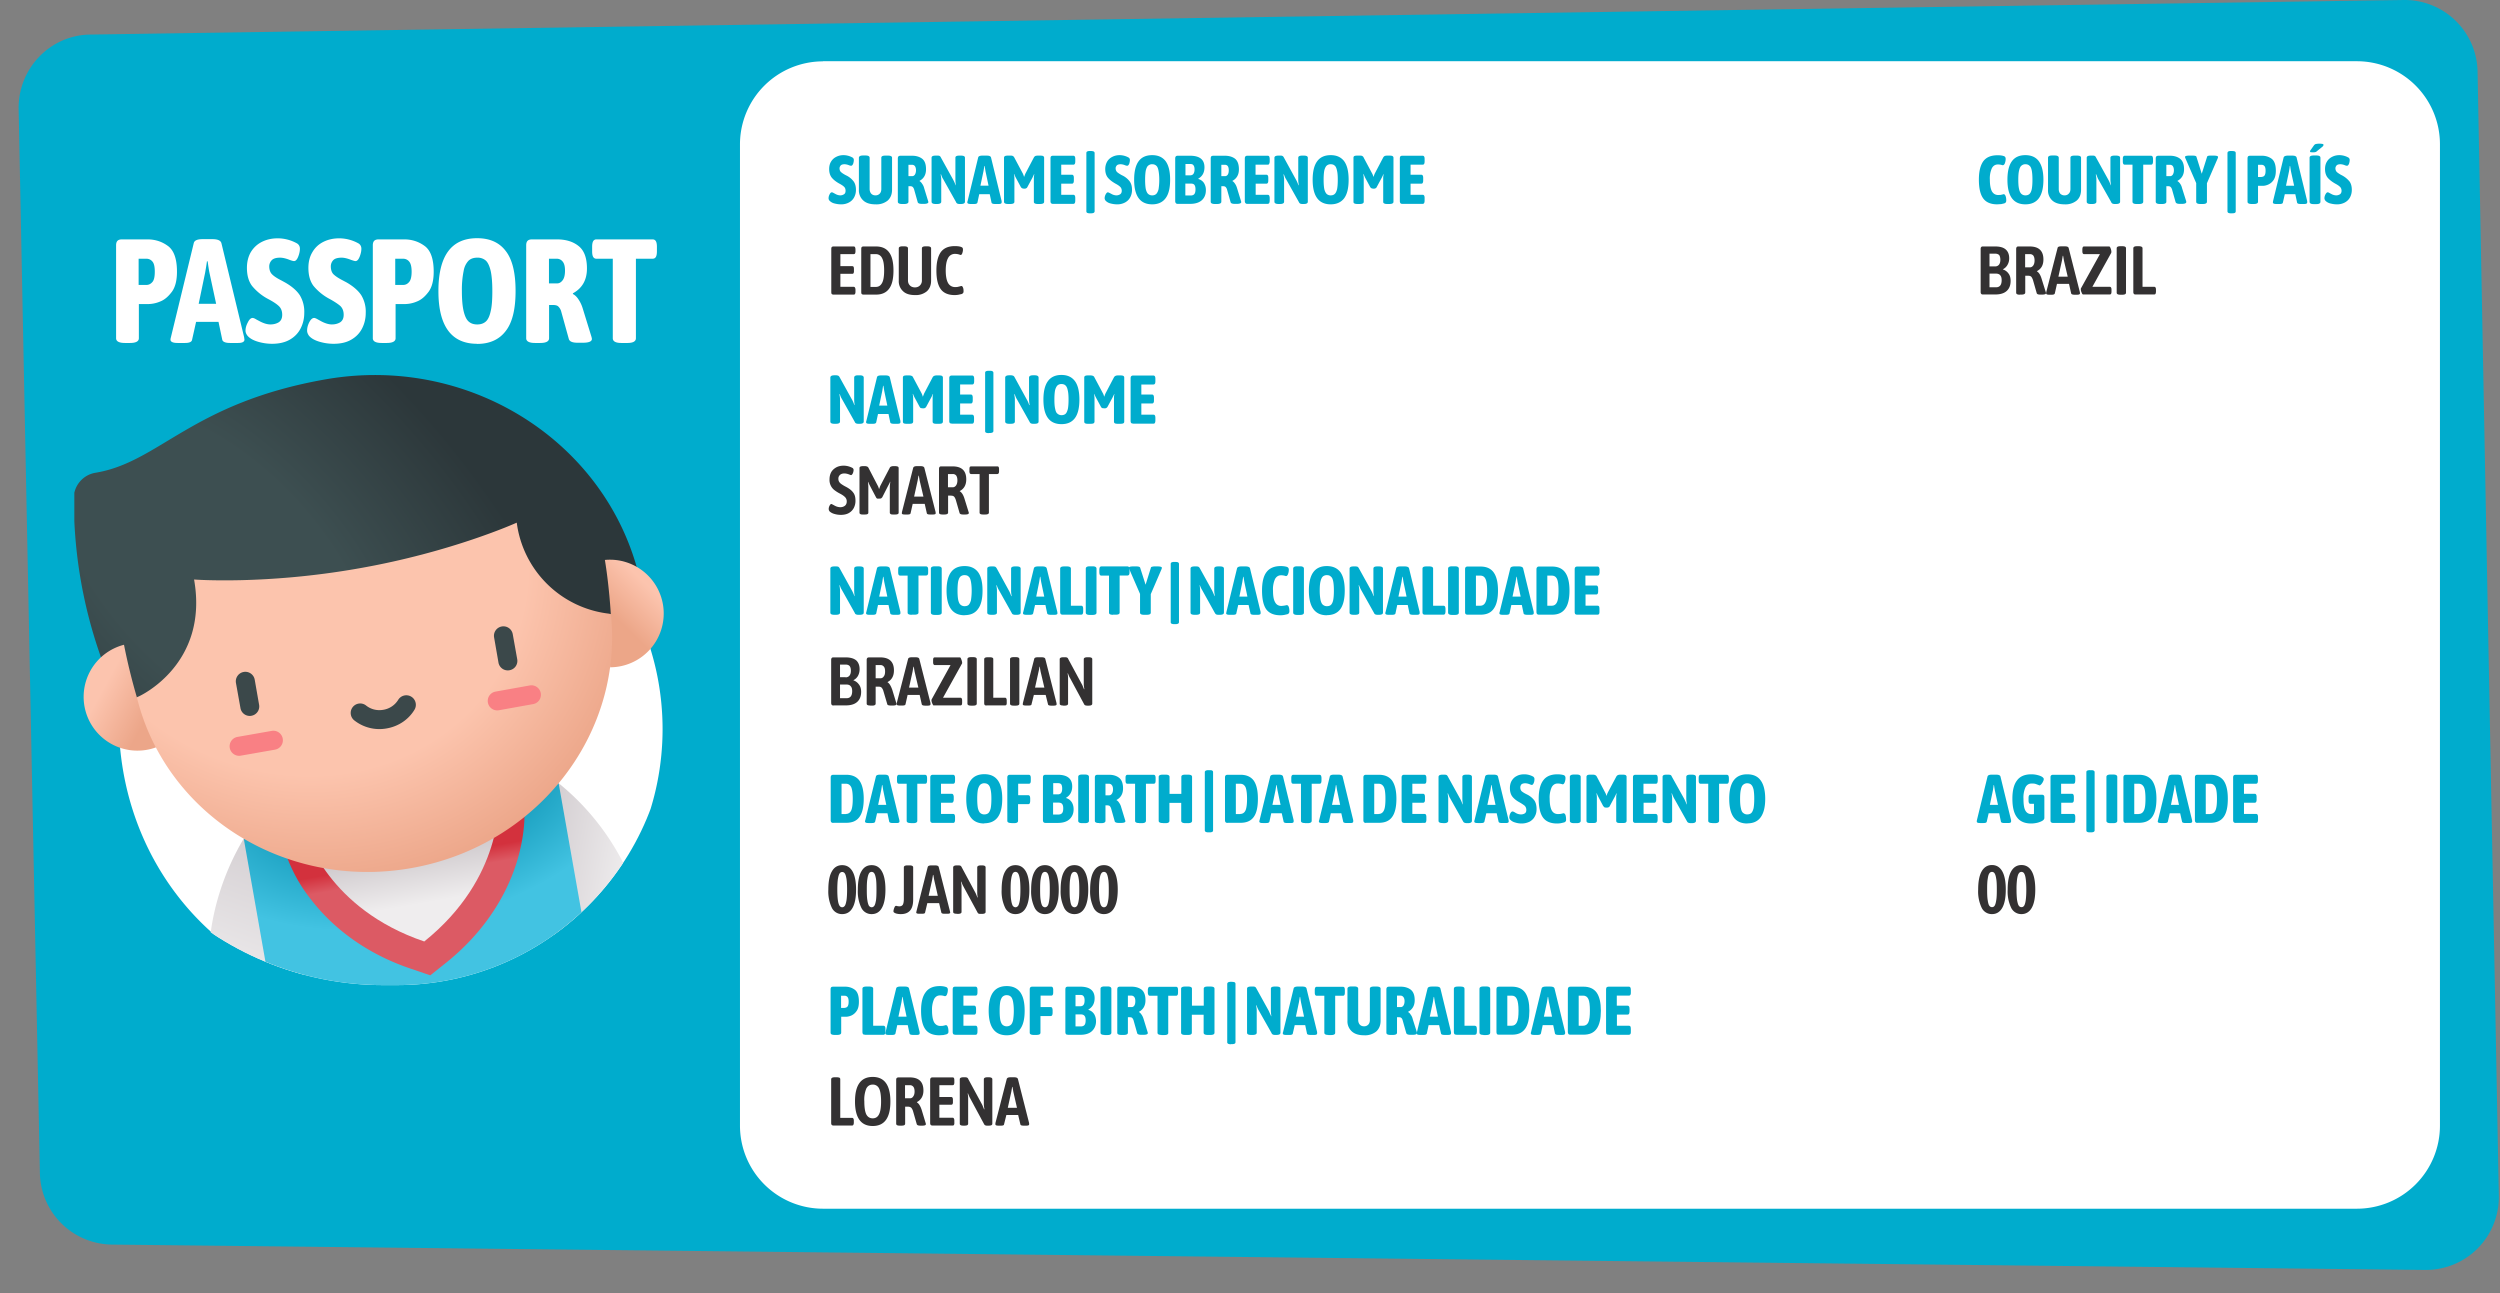 <svg xmlns="http://www.w3.org/2000/svg" fill="none" viewBox="0 0 2119 1096">
  <rect x="0" y="0" width="2119" height="1096" fill="#808080" stroke="none"/>
  <defs/>
  <path fill="#00ACCD" d="M2100 61a61.8 61.8 0 00-62.3-61L76.3 29.3c-34 .5-61.2 29-60.5 63.4l18 901.2a61.8 61.8 0 0060.7 61l1961.5 21.5a61.8 61.8 0 0062-63.3L2100 61z"/>
  <path fill="#fff" d="M697.6 52a70.4 70.4 0 00-70.4 70.3v831.8a70.4 70.4 0 0070.4 70.4h1300.1a70.4 70.4 0 0070.4-70.4V122.3a70.4 70.4 0 00-70.4-70.4H697.6z"/>
  <g fill="#333132">
    <path d="M1688.4 774.8a9.5 9.5 0 01-8.7-5.3 32 32 0 01-3-15.5c0-6.8 1-12 3-15.5s4.9-5.3 8.7-5.3c3.8 0 6.7 1.8 8.7 5.3 2 3.5 3 8.7 3 15.5 0 6.8-1 12-3 15.5s-4.9 5.3-8.7 5.3zm0-5.9c1 0 1.7-.4 2.3-1.3.5-.8 1-2.4 1.3-4.5.4-2.2.5-5.2.5-9.1 0-3.9-.1-7-.5-9.1-.3-2.2-.8-3.7-1.3-4.5a2.6 2.6 0 00-4.6 0c-.6.8-1 2.3-1.3 4.5-.4 2.2-.5 5.2-.5 9 0 4 .1 7 .5 9.2.3 2.1.7 3.7 1.3 4.5.6.9 1.4 1.3 2.3 1.3zM1713.4 774.8a9.5 9.5 0 01-8.7-5.3 32 32 0 01-3-15.5c0-6.8 1-12 3-15.5s4.9-5.3 8.7-5.3c3.8 0 6.7 1.8 8.7 5.3 2 3.5 3 8.7 3 15.5 0 6.8-1 12-3 15.5s-5 5.3-8.7 5.3zm0-5.9c1 0 1.7-.4 2.3-1.3.5-.8 1-2.4 1.3-4.5.3-2.2.5-5.2.5-9.1 0-3.9-.2-7-.5-9.1-.3-2.2-.8-3.7-1.3-4.5a2.6 2.6 0 00-4.6 0c-.6.8-1 2.3-1.4 4.5a64 64 0 00-.5 9c0 4 .2 7 .5 9.2.4 2.1.8 3.7 1.4 4.5.6.9 1.4 1.3 2.3 1.3z"/>
  </g>
  <g fill="#333132">
    <path d="M1680.8 249.6c-.7 0-1.2-.1-1.5-.5-.3-.3-.5-.8-.5-1.6V211c0-.8.2-1.3.5-1.6.3-.4.8-.5 1.5-.5h10.3c4 0 7 .8 9 2.6 1.9 1.7 2.9 4.2 2.9 7.4 0 2.2-.5 4-1.5 5.7a9 9 0 01-3.8 3.6v.2a9 9 0 014.6 3.3c1.3 1.6 1.9 3.7 1.9 6.4 0 3.7-1.1 6.5-3.3 8.5-2.2 2-5.4 3-9.7 3h-10.4zm10.2-23.8a4 4 0 003.3-1.4c.8-1 1.2-2.4 1.2-4.2 0-1.8-.4-3.2-1-4-.8-.8-2-1.2-3.4-1.2h-4.8v10.8h4.7zm.8 17.7c3.2 0 4.8-2 4.8-6 0-2-.4-3.3-1.3-4.3-.8-.9-2-1.3-3.8-1.3h-5.2v11.6h5.5zM1712 249.8c-2.1 0-3.1-.6-3.1-1.7v-37c0-.8.2-1.4.5-1.7.3-.4.8-.5 1.5-.5h9.4c7.8 0 11.7 3.7 11.7 11 0 4.7-1.8 8-5.5 9.9v.2c1.6.9 3 3 4 6.4l3.5 11.2a9.2 9.2 0 01.2.8c0 .8-1 1.3-3.2 1.3h-1.7c-1.8 0-2.8-.4-3-1.3l-3.2-11.2c-.5-1.3-1-2.3-1.6-2.8-.6-.5-1.5-.7-2.8-.7h-2.1V248c0 1-1 1.7-3.1 1.7h-1.6zm8.7-23.2c1 0 2-.6 2.7-1.6.7-1 1.1-2.4 1.1-4.2 0-1.9-.4-3.2-1-4.1a3.6 3.6 0 00-3-1.3h-4v11.2h4.2zM1736.8 249.8c-1.7 0-2.5-.4-2.5-1.2l.1-1 9.6-37.4c.2-1 1.2-1.4 3.1-1.4h3c2 0 3 .4 3.3 1.4l9.5 37.4.1 1c0 .8-.8 1.2-2.4 1.2h-2.3c-1.7 0-2.6-.4-2.8-1.2l-1.8-8h-10.2l-1.8 8c-.2.8-1 1.2-2.5 1.2h-2.4zm15.8-15.3l-3.2-13.6-.7-4.1h-.3l-.7 4.1-3 13.6h7.9zM1765.7 249.6c-.5 0-.9-.5-1.3-1.6-.5-1-.7-2-.7-2.8v-.6l16.2-29.2h-13.4c-.5 0-.9-.2-1.1-.6-.3-.4-.4-1.1-.4-2v-1.4c0-.9.2-1.5.4-2 .2-.3.6-.5 1-.5h21.4c.3 0 .8.5 1.2 1.7.4 1 .6 2 .6 2.8l-.1.9-16 28.8h14.7c.5 0 .9.2 1.1.6.3.4.4 1 .4 2v1.4c0 .9-.1 1.5-.4 2-.2.3-.6.5-1 .5h-22.6zM1797.1 249.8c-2 0-3-.6-3-1.7v-37.7c0-1.1 1-1.7 3-1.7h2c1.9 0 2.9.6 2.9 1.7v37.7c0 1.1-1 1.7-3 1.7h-1.9zM1810.2 249.6c-.7 0-1.2-.1-1.5-.5-.3-.3-.5-.8-.5-1.6v-37c0-1.2 1-1.8 3-1.8h1.8c1 0 1.8.2 2.3.5.4.2.7.7.7 1.2v32.7h9.8c.6 0 1 .2 1.2.6.3.4.4 1 .4 2v1.4c0 .9-.2 1.5-.4 2-.2.3-.6.5-1.2.5h-15.6z"/>
  </g>
  <g fill="#333132">
    <path d="M706.5 954c-.7 0-1.2-.2-1.5-.5-.3-.3-.5-.9-.5-1.6v-37c0-1.2 1-1.8 3-1.8h1.8c1 0 1.8.2 2.3.4.4.3.6.7.6 1.3v32.7h10c.5 0 .9.2 1.1.6.3.4.4 1 .4 1.9v1.5a4 4 0 01-.4 1.9c-.2.4-.6.6-1.1.6h-15.7zM739.7 954.4c-10 0-15-7-15-20.8 0-13.9 5-20.8 15-20.8s15 7 15 20.8c0 13.9-5 20.8-15 20.8zm0-6.5c2.4 0 4.2-1.1 5.3-3.3 1.2-2.2 1.8-5.9 1.8-11 0-5.2-.6-8.9-1.7-11a5.7 5.7 0 00-5.4-3.3c-2.4 0-4.2 1.1-5.4 3.3a24.8 24.8 0 00-1.7 11c0 5.1.6 8.8 1.7 11 1.2 2.2 3 3.3 5.4 3.3zM762.6 954.1c-2 0-3-.5-3-1.7v-37c0-.7.1-1.3.4-1.6.4-.4.9-.6 1.6-.6h9.4c7.8 0 11.7 3.7 11.7 11.1 0 4.6-1.9 7.9-5.5 9.8v.3c1.5.8 2.9 3 4 6.3l3.4 11.3a9.4 9.4 0 01.2.7c0 1-1 1.4-3.1 1.4H780c-1.8 0-2.8-.5-3-1.4l-3.2-11.2c-.5-1.3-1-2.2-1.6-2.7-.6-.5-1.6-.8-2.8-.8h-2.2v14.4c0 1.2-1 1.7-3 1.7h-1.6zm8.8-23.2c1 0 2-.5 2.6-1.5.8-1 1.2-2.5 1.2-4.2 0-1.9-.4-3.3-1.1-4.1a3.6 3.6 0 00-3-1.3h-4v11.1h4.3zM790.4 954c-.7 0-1.2-.2-1.5-.5-.3-.3-.5-.9-.5-1.6v-36.5c0-.8.2-1.3.5-1.7.3-.3.8-.5 1.5-.5h17c.6 0 1 .2 1.2.6.2.5.3 1 .3 2v1.5a4 4 0 01-.3 1.8c-.2.5-.6.7-1.2.7h-11.2v10h10c.5 0 1 .3 1.2.7.2.4.3 1 .3 1.9v1.5a4 4 0 01-.3 1.9c-.3.4-.7.6-1.2.6h-10v11h11.3c.5 0 .9.3 1 .7.3.4.4 1 .4 1.9v1.5a4 4 0 01-.3 2c-.2.3-.6.5-1.1.5h-17zM816.5 954.1c-2 0-3-.5-3-1.7v-37.6c0-1.1 1-1.7 3-1.7h1.5c.7 0 1.3.1 1.7.3.4.2.8.6 1 1.2l11.6 21.4c.5.9 1 2.3 1.8 4.3l.3-.2c-.3-1.5-.5-3-.5-4.3v-21c0-1.1 1-1.7 3-1.7h1.2c2 0 3 .6 3 1.7v37.6c0 1.2-1 1.7-3 1.7h-1.2c-.7 0-1.3 0-1.8-.3a2 2 0 01-1-1l-12-22.3c-.4-.7-1-2-1.6-3.7l-.3.1c.3 1.5.4 2.8.4 4v21.5c0 1.2-1 1.7-3 1.7h-1zM846.2 954.1c-1.7 0-2.5-.4-2.5-1.1v-1l9.6-37.4c.3-1 1.3-1.5 3.2-1.5h3c2 0 3 .5 3.3 1.5l9.5 37.4v1c0 .7-.7 1.1-2.3 1.1h-2.4c-1.6 0-2.5-.3-2.7-1l-1.9-8h-10l-2 8c-.1.7-1 1-2.5 1h-2.3zM862 939l-3.1-13.6-.7-4.1h-.3l-.7 4-3 13.7h7.8z"/>
  </g>
  <g fill="#333132">
    <path d="M713.8 774.8a9.5 9.5 0 01-8.7-5.3 32 32 0 01-3-15.5c0-6.7 1-12 3-15.4 2-3.6 5-5.3 8.7-5.3 3.8 0 6.7 1.7 8.8 5.3 2 3.5 3 8.7 3 15.4 0 6.8-1 12-3 15.5-2 3.6-5 5.3-8.8 5.3zm0-5.8c1 0 1.7-.5 2.3-1.3.6-.9 1-2.4 1.4-4.6.3-2.1.5-5.2.5-9 0-4-.2-7-.5-9.1-.4-2.2-.8-3.7-1.4-4.6a2.6 2.6 0 00-4.5 0c-.6.9-1 2.4-1.4 4.6-.3 2.1-.5 5.2-.5 9 0 4 .2 7 .5 9.1.3 2.2.8 3.7 1.4 4.6.5.8 1.3 1.3 2.2 1.3zM738.8 774.8a9.5 9.5 0 01-8.7-5.3 32 32 0 01-3-15.5c0-6.7 1-12 3-15.4 2-3.6 4.9-5.3 8.7-5.3 3.8 0 6.7 1.7 8.7 5.3 2 3.5 3 8.7 3 15.4 0 6.8-1 12-3 15.5-2 3.6-4.9 5.3-8.7 5.3zm0-5.8c1 0 1.7-.5 2.3-1.3.6-.9 1-2.4 1.4-4.6.3-2.1.4-5.2.4-9 0-4-.1-7-.4-9.1-.4-2.2-.8-3.7-1.4-4.6a2.6 2.6 0 00-4.6 0c-.5.9-1 2.4-1.3 4.6-.4 2.1-.5 5.2-.5 9 0 4 .1 7 .5 9.1.3 2.2.8 3.7 1.3 4.6.6.8 1.4 1.3 2.3 1.3zM763.5 774.8c-1.5 0-3-.2-4.2-.6-1.3-.5-2-1-2-1.7 0-1 .3-2 .7-3 .4-1.1.9-1.7 1.4-1.7.2 0 .6 0 1.1.2a8 8 0 001.9.2c1.3 0 2.3-.5 2.9-1.5.5-1 .8-2.6.8-4.8v-26.7c0-1.1 1-1.7 3-1.7h1.9c2 0 3 .6 3 1.7v27.4c0 8.2-3.5 12.2-10.5 12.2zM779.2 774.5c-1.7 0-2.6-.3-2.6-1.1l.2-1 9.5-37.4c.2-1 1.3-1.5 3.2-1.5h3c2 0 3 .5 3.2 1.5l9.5 37.4.2 1c0 .8-.8 1.1-2.4 1.1h-2.4c-1.6 0-2.5-.3-2.7-1l-1.9-8H786l-1.9 8c-.1.7-1 1-2.5 1h-2.3zm15.7-15.2l-3.1-13.6-.7-4.1h-.3l-.7 4.1-3 13.6h7.8zM810.9 774.5c-2 0-3-.5-3-1.6v-37.7c0-1 1-1.7 3-1.7h1.5c.7 0 1.2.1 1.7.3.4.2.7.6 1 1.2l11.5 21.4c.5.9 1.1 2.3 1.8 4.3l.3-.1c-.3-1.6-.4-3-.4-4.4v-21c0-1 1-1.7 3-1.7h1.1c2 0 3 .6 3 1.7V773c0 1-1 1.6-3 1.6h-1.2c-.7 0-1.2 0-1.7-.2a2 2 0 01-1-1.1l-12.1-22.3c-.4-.7-1-2-1.6-3.7l-.3.1c.3 1.5.5 2.8.5 4V773c0 1-1 1.6-3 1.6H811zM860.7 774.8a9.5 9.5 0 01-8.7-5.3 32 32 0 01-3-15.5c0-6.7 1-12 3-15.4 2-3.6 5-5.3 8.7-5.3 3.8 0 6.7 1.7 8.8 5.3 2 3.5 3 8.7 3 15.4 0 6.8-1 12-3 15.5-2 3.6-5 5.3-8.8 5.3zm0-5.8c1 0 1.7-.5 2.3-1.3.6-.9 1-2.4 1.4-4.6.3-2.1.5-5.2.5-9 0-4-.2-7-.5-9.1-.4-2.2-.8-3.7-1.4-4.6a2.6 2.6 0 00-4.6 0c-.5.9-1 2.4-1.3 4.6-.4 2.1-.5 5.2-.5 9 0 4 .1 7 .5 9.1.3 2.2.8 3.7 1.3 4.6.6.8 1.4 1.3 2.3 1.3zM885.7 774.8a9.5 9.5 0 01-8.7-5.3 32 32 0 01-3-15.5c0-6.7 1-12 3-15.4 2-3.6 4.9-5.3 8.7-5.3 3.8 0 6.7 1.7 8.7 5.3 2 3.5 3 8.7 3 15.4 0 6.8-1 12-3 15.5-2 3.6-4.9 5.3-8.7 5.3zm0-5.8c1 0 1.7-.5 2.3-1.3.6-.9 1-2.4 1.3-4.6.4-2.1.5-5.2.5-9 0-4-.1-7-.5-9.1-.3-2.2-.7-3.7-1.3-4.6a2.6 2.6 0 00-4.6 0c-.5.9-1 2.4-1.3 4.6-.4 2.1-.5 5.2-.5 9 0 4 .1 7 .5 9.1.3 2.2.8 3.7 1.3 4.6.6.8 1.4 1.3 2.3 1.3zM910.7 774.8a9.5 9.5 0 01-8.7-5.3 32 32 0 01-3-15.5c0-6.7 1-12 3-15.4 2-3.6 4.9-5.3 8.7-5.3 3.8 0 6.7 1.7 8.7 5.3 2 3.5 3 8.7 3 15.4 0 6.8-1 12-3 15.5-2 3.6-4.9 5.3-8.7 5.3zm0-5.8c1 0 1.7-.5 2.3-1.3.5-.9 1-2.4 1.3-4.6.4-2.1.5-5.2.5-9 0-4-.1-7-.5-9.1-.3-2.2-.8-3.7-1.3-4.6a2.6 2.6 0 00-4.6 0c-.6.9-1 2.4-1.3 4.6-.4 2.1-.5 5.2-.5 9 0 4 .1 7 .5 9.1.3 2.2.7 3.7 1.3 4.6.6.8 1.4 1.3 2.3 1.3zM935.7 774.8a9.5 9.5 0 01-8.7-5.3 32 32 0 01-3-15.5c0-6.7 1-12 3-15.4 2-3.6 4.9-5.3 8.7-5.3 3.8 0 6.7 1.7 8.7 5.3 2 3.5 3 8.7 3 15.4 0 6.8-1 12-3 15.5-2 3.6-5 5.3-8.7 5.3zm0-5.8c1 0 1.7-.5 2.3-1.3.5-.9 1-2.4 1.3-4.6.4-2.1.5-5.2.5-9 0-4-.1-7-.5-9.1-.3-2.2-.8-3.7-1.3-4.6a2.6 2.6 0 00-4.6 0c-.6.9-1 2.4-1.4 4.6-.3 2.1-.5 5.2-.5 9 0 4 .2 7 .5 9.1.4 2.2.8 3.7 1.4 4.6.6.8 1.3 1.3 2.3 1.3z"/>
  </g>
  <g fill="#333132">
    <path d="M706.5 598c-.7 0-1.2-.2-1.5-.5-.3-.4-.5-1-.5-1.7v-36.5c0-.8.2-1.3.5-1.6.3-.4.8-.5 1.5-.5h10.3c4 0 7 .9 9 2.6 1.8 1.7 2.8 4.2 2.8 7.4 0 2.2-.5 4-1.4 5.7a9.1 9.1 0 01-3.8 3.6v.2c1.8.6 3.3 1.7 4.5 3.3 1.3 1.6 2 3.7 2 6.4 0 3.7-1.1 6.5-3.3 8.5-2.2 2-5.4 3-9.7 3h-10.4zm10.2-23.9a4 4 0 003.3-1.4c.8-1 1.2-2.4 1.2-4.2 0-1.8-.4-3.2-1.1-4-.7-.8-1.9-1.2-3.4-1.2H712V574h4.7zm.8 17.7c3.2 0 4.8-2 4.8-6 0-2-.4-3.3-1.3-4.2-.8-1-2-1.4-3.8-1.4H712v11.6h5.5zM737.6 598c-2 0-3-.5-3-1.6v-37c0-.8.2-1.3.5-1.7.3-.3.9-.5 1.6-.5h9.3c7.8 0 11.7 3.7 11.7 11 0 4.7-1.8 8-5.4 9.9v.2c1.5.9 2.8 3 4 6.4l3.4 11.2a9.3 9.3 0 01.2.8c0 .9-1 1.3-3.1 1.3H755c-1.9 0-2.9-.4-3-1.3l-3.3-11.2c-.4-1.3-1-2.2-1.6-2.8-.6-.5-1.5-.7-2.7-.7h-2.2v14.4c0 1.1-1 1.7-3 1.7h-1.7zm8.8-23.1c1 0 2-.5 2.7-1.6.8-1 1.1-2.4 1.1-4.2 0-1.8-.3-3.2-1-4a3.6 3.6 0 00-3-1.4h-4v11.2h4.2zM762.6 598c-1.7 0-2.5-.3-2.5-1.1v-1l9.6-37.4c.3-1 1.3-1.4 3.2-1.4h3c2 0 3 .4 3.3 1.4l9.5 37.4v1c0 .8-.7 1.2-2.3 1.2h-2.3c-1.7 0-2.6-.4-2.8-1.1l-1.8-8h-10.2l-1.8 8c-.2.7-1 1-2.5 1h-2.4zm15.8-15.2l-3.2-13.6-.7-4.1h-.3l-.7 4.1-3 13.6h7.9zM791.5 598c-.4 0-.8-.6-1.3-1.7-.4-1-.7-2-.7-2.8l.1-.6 16.1-29.2h-13.4c-.5 0-.8-.2-1-.6-.3-.4-.4-1-.4-2v-1.4c0-.9.1-1.5.3-2 .3-.3.6-.5 1.1-.5h21.3c.4 0 .8.5 1.2 1.7.4 1 .7 2 .7 2.8 0 .4 0 .7-.2.9l-16 28.8h14.8c.5 0 .8.2 1 .6.3.4.4 1.1.4 2v1.4c0 .9-.1 1.5-.3 2-.3.3-.6.5-1.1.5h-22.6zM823 598.1c-2 0-3-.6-3-1.7v-37.7c0-1.1 1-1.7 3-1.7h2c1.9 0 2.9.6 2.9 1.7v37.7c0 1.1-1 1.7-3 1.7H823zM836.1 598c-.7 0-1.2-.2-1.5-.5-.3-.4-.4-1-.4-1.7v-37c0-1.2 1-1.7 3-1.7h1.7c1 0 1.8.1 2.3.4.5.2.7.7.7 1.2v32.7h10c.5 0 .8.2 1 .6.3.4.4 1 .4 2v1.4a4 4 0 01-.3 2c-.3.3-.6.5-1.2.5h-15.7zM859.1 598.1c-2 0-3-.6-3-1.7v-37.7c0-1.1 1-1.7 3-1.7h2c2 0 2.9.6 2.9 1.7v37.7c0 1.1-1 1.7-3 1.7h-1.9zM869.5 598c-1.8 0-2.6-.3-2.6-1.1l.1-1 9.6-37.4c.2-1 1.2-1.4 3.1-1.4h3c2 0 3 .4 3.3 1.4l9.5 37.4.1 1c0 .8-.8 1.2-2.4 1.2H891c-1.7 0-2.6-.4-2.7-1.1l-2-8h-10l-2 8c0 .7-.9 1-2.4 1h-2.3zm15.7-15.2l-3.2-13.6-.7-4.1h-.3c-.1 1.5-.4 2.9-.7 4.1l-3 13.6h7.9zM901.2 598c-2 0-3-.5-3-1.6v-37.7c0-1 1-1.6 3-1.6h1.5c.7 0 1.3 0 1.7.3.4.1.8.5 1 1.1L917 580c.5.8 1 2.2 1.8 4.2l.3-.1c-.3-1.6-.5-3-.5-4.4v-21c0-1 1-1.6 3-1.6h1.2c2 0 3 .5 3 1.6v37.7c0 1.1-1 1.7-3 1.7h-1.2c-.7 0-1.3-.1-1.8-.3a2 2 0 01-1-1.1l-12-22.3c-.5-.7-1-1.9-1.6-3.7l-.3.2c.3 1.4.4 2.7.4 4v21.5c0 1.1-1 1.7-3 1.7h-1.1z"/>
  </g>
  <g fill="#333132">
    <path d="M712.7 436.4a19 19 0 01-5.5-.8 9.9 9.9 0 01-4-2.1 7 7 0 01-.6-1l-.2-.9c0-1 .2-1.9.7-2.9.5-1 1-1.5 1.6-1.5.3 0 .6.2 1.1.5l1 .5c1.8 1.1 3.6 1.7 5.5 1.7 1.5 0 2.7-.4 3.8-1.2 1-.8 1.6-2 1.6-3.6a5 5 0 00-1.5-3.8c-1-1-2.3-1.9-4.2-2.9-2-1-3.6-2.1-4.9-3.1a10.8 10.8 0 01-4-9c0-2.3.5-4.4 1.5-6.2 1-1.7 2.5-3 4.3-4 1.9-1 4-1.4 6.3-1.4a16 16 0 017.5 2c.5.4.8 1 .8 1.6 0 .8-.2 1.8-.6 2.8-.5 1-1 1.6-1.5 1.6-.2 0-.7-.1-1.3-.4-1.5-.6-3-1-4.4-1-1.7 0-3 .5-3.8 1.3-.9.9-1.3 1.9-1.3 3.1 0 1 .2 2 .7 2.7.4.7 1 1.3 1.7 1.8a30 30 0 004 2.4c2.8 1.5 4.8 3 6.1 4.8 1.4 1.7 2 4 2 7a13 13 0 01-1.4 6.1c-1 1.9-2.4 3.3-4.3 4.4-1.8 1-4.1 1.5-6.7 1.5zM744.5 422.7c-.5 0-1-.1-1.3-.3-.3-.2-.5-.5-.7-.9l-5.2-9.9-.8-1.6-.6-1.5h-.2l.3 3.6v22.4c0 .5-.2 1-.7 1.2-.4.3-1.2.4-2.3.4h-1.5c-1 0-1.8 0-2.3-.4-.5-.2-.7-.7-.7-1.2v-37.7c0-.6.2-1 .7-1.3.5-.2 1.2-.4 2.3-.4h1.6c.8 0 1.5.2 2 .4.4.2.8.6 1 1l8 15.4c.3.5.6 1.4 1 2.7l1-2.7 8-15.3c.2-.5.6-.9 1.1-1.1.5-.2 1.1-.4 2-.4h1.5c1 0 1.8.2 2.3.4.5.3.7.7.7 1.3v37.7c0 .5-.2 1-.7 1.2-.5.3-1.2.4-2.3.4h-1.5c-1 0-1.8 0-2.3-.4-.4-.2-.7-.7-.7-1.2V412l.4-3.6h-.2c-.5 1.3-1 2.3-1.5 3.1l-5.1 10-.8.8c-.3.2-.7.3-1.2.3h-1.3zM767 436.1c-1.8 0-2.6-.3-2.6-1.1l.1-1 9.5-37.4c.3-1 1.3-1.5 3.2-1.5h3c2 0 3 .5 3.3 1.5L793 434l.1 1c0 .8-.8 1.1-2.4 1.1h-2.3c-1.7 0-2.6-.3-2.8-1l-1.8-8h-10.2l-1.8 8c-.2.7-1 1-2.5 1h-2.4zm15.7-15.2l-3.2-13.6-.7-4.1h-.3l-.7 4.1-3 13.6h7.9zM799 436.1c-2.1 0-3.1-.5-3.1-1.6v-37c0-.8.2-1.4.5-1.7.3-.4.8-.5 1.5-.5h9.4c7.8 0 11.7 3.6 11.7 11 0 4.6-1.8 8-5.5 9.9v.2c1.6.9 3 3 4 6.3L821 434a9.3 9.3 0 01.2.7c0 1-1 1.4-3.2 1.4h-1.7c-1.8 0-2.8-.5-3-1.4l-3.2-11.1c-.5-1.4-1-2.3-1.6-2.8-.6-.5-1.5-.7-2.8-.7h-2.1v14.4c0 1-1 1.6-3.1 1.6h-1.6zm8.7-23.1c1 0 2-.6 2.7-1.6.7-1 1.1-2.5 1.1-4.2 0-1.9-.4-3.2-1-4.1a3.6 3.6 0 00-3-1.3h-4V413h4.2zM833.3 436.1c-2 0-3-.5-3-1.6v-32.7h-7c-.6 0-1-.2-1.3-.6a4 4 0 01-.3-2v-1.4c0-.9.1-1.5.3-2 .3-.3.7-.5 1.2-.5h22c.6 0 1 .1 1.2.5.3.4.4 1 .4 2v1.5c0 .9-.1 1.5-.4 1.9-.2.4-.6.6-1.2.6h-7v32.7c0 1-1 1.6-3 1.6h-2z"/>
  </g>
  <g fill="#333132">
    <path d="M706.5 249.7c-.7 0-1.2-.2-1.5-.5-.3-.3-.4-.9-.4-1.7v-36.4c0-.8.1-1.3.4-1.7.3-.3.8-.5 1.5-.5h17c.6 0 1 .2 1.2.6.2.4.4 1 .4 2v1.4a4 4 0 01-.4 2c-.2.3-.6.5-1.2.5h-11.2v10.2h10c.6 0 1 .2 1.2.6.2.4.3 1 .3 1.9v1.5a4 4 0 01-.3 1.9c-.2.4-.6.6-1.2.6h-10v11h11.3c.5 0 .9.3 1.1.7.2.3.4 1 .4 1.9v1.5a4 4 0 01-.4 2c-.2.3-.6.5-1 .5h-17.2zM732 249.7c-.8 0-1.3-.2-1.6-.5-.3-.3-.4-.9-.4-1.7v-36.4c0-.8.1-1.3.4-1.7.3-.3.8-.5 1.5-.5h10.6c5 0 8.7 1.7 11.1 5 2.5 3.3 3.7 8.5 3.7 15.4 0 7-1.2 12.1-3.7 15.4-2.4 3.3-6.1 5-11 5h-10.7zm10.3-6.5c2.4 0 4.1-1.1 5.3-3.3 1.2-2.1 1.8-5.7 1.8-10.6 0-5-.6-8.5-1.8-10.6a5.7 5.7 0 00-5.3-3.3h-4.5v27.8h4.5zM775.5 250.1c-4.3 0-7.7-1-10-3.2a11.4 11.4 0 01-3.7-9v-27.4c0-1.1 1-1.7 3-1.7h1.8c2 0 3 .6 3 1.7v27.1c0 1.8.5 3.2 1.6 4.3 1 1.1 2.5 1.7 4.3 1.7 1.8 0 3.2-.6 4.3-1.7a5.8 5.8 0 001.6-4.3v-27.1c0-1.1 1-1.7 3-1.7h1.8c2 0 3 .6 3 1.7v27.4c0 3.9-1.3 6.9-3.6 9a14.6 14.6 0 01-10.1 3.2zM809.1 250.1c-5.3 0-9.3-1.7-11.7-5-2.5-3.4-3.7-8.7-3.7-15.8 0-7 1.3-12.2 3.8-15.7 2.6-3.4 6.5-5 11.8-5 2.1 0 4 .2 5.3.7.6.2 1 .5 1.3.8.2.4.3 1 .3 1.6 0 1.1-.3 2.2-.7 3.3-.5 1-1 1.3-1.7 1-1.3-.5-2.7-.8-4.2-.8a6.4 6.4 0 00-6 3.5c-1.3 2.3-2 5.8-2 10.6 0 4.7.7 8.3 2 10.6a6.6 6.6 0 006.2 3.4c.8 0 1.6 0 2.2-.2a27.6 27.6 0 002.7-.7c.7 0 1.2.4 1.5 1.3.4.8.5 1.9.5 3.1 0 .6 0 1-.3 1.4-.2.4-.6.7-1.2 1l-2.7.6c-1 .2-2.2.3-3.4.3z"/>
  </g>
  <g fill="#00ACCD">
    <path d="M712.8 173.2c-2 0-3.8-.3-5.7-.8a8.6 8.6 0 01-4-2.3c-.6-.7-.8-1.4-.8-2 0-1.2.3-2.3.9-3.4.5-1.1 1.2-1.7 1.9-1.7.3 0 .8.2 1.5.6l1.5.8a9 9 0 004 1.2 6 6 0 003.2-.9c1-.6 1.4-1.6 1.4-3s-.4-2.6-1.3-3.4c-.9-.9-2.3-1.8-4.2-2.8-3-1.7-5-3.4-6.4-5.2-1.3-1.8-2-4.1-2-7 0-2.4.5-4.5 1.6-6.3 1-1.7 2.5-3.1 4.3-4 1.9-1 4-1.5 6.3-1.5a15.8 15.8 0 017.7 2.1c.7.5 1 1.2 1 2 0 1-.2 2.1-.6 3.3-.5 1-1 1.6-1.7 1.6-.3 0-.9-.1-1.7-.4a11 11 0 00-3.8-.9c-1.6 0-2.7.4-3.3 1-.6.8-1 1.5-1 2.4 0 1.4.4 2.5 1.2 3.2.7.7 1.9 1.5 3.5 2.4l1.6.8a17 17 0 015.8 5c1.2 1.8 1.8 4.1 1.8 7 0 2.2-.5 4.2-1.4 6-1 2-2.4 3.4-4.3 4.5a13.6 13.6 0 01-7 1.7zM742 173.2c-4.3 0-7.8-1-10.2-3.2a11.5 11.5 0 01-3.8-9.2v-27c0-1.3 1.2-2 3.4-2h2.3c2.3 0 3.4.7 3.4 2v26.4c0 1.6.5 3 1.4 4 .9.9 2 1.4 3.6 1.4 1.4 0 2.6-.5 3.6-1.5.9-1 1.3-2.3 1.3-3.9v-26.5c0-1.2 1.1-1.8 3.4-1.8h2.3c2.2 0 3.4.6 3.4 1.8v27.1c0 4-1.3 7-3.7 9.2a15 15 0 01-10.3 3.2zM764.5 172.9c-2.3 0-3.5-.7-3.5-1.9v-36.7c0-.8.2-1.4.6-1.8.3-.3 1-.5 1.7-.5h9.8c3.5 0 6.4.9 8.6 2.6 2.2 1.8 3.2 4.7 3.2 8.9 0 4.5-1.8 7.8-5.5 9.8v.2c.9.5 1.6 1.3 2.3 2.4.7 1 1.3 2.2 1.6 3.5l3.4 11.1.2.7c0 1-1.2 1.6-3.6 1.6h-2c-2 0-3.3-.5-3.5-1.6l-3.1-11c-.4-.9-.8-1.5-1.2-1.8-.5-.4-1.2-.6-2.1-.6H770V171c0 1.2-1.2 1.9-3.5 1.9h-2zm8.7-23.6c.9 0 1.6-.4 2.2-1.2.6-.9 1-2.1 1-3.8 0-1.6-.4-2.8-1-3.6a2.9 2.9 0 00-2.3-1H770v9.6h3.2zM793 172.9c-2.3 0-3.4-.7-3.4-1.9v-37.3c0-1.2 1.1-1.8 3.4-1.8h1.5c.8 0 1.4 0 1.9.3.4.2.8.6 1.1 1.3l10.5 19a42 42 0 012 4.5h.2c-.3-2.1-.4-3.6-.4-4.7v-18.6c0-1.2 1-1.8 3.3-1.8h1.4c2.3 0 3.4.6 3.4 1.8V171c0 1.2-1.1 1.9-3.4 1.9h-1a5 5 0 01-2-.3c-.5-.3-1-.7-1.2-1.4l-11.1-19.8c-.4-.5-1-1.8-1.6-3.7l-.3.2c.3 1.8.5 3 .5 4V171c0 1.2-1.2 1.9-3.4 1.9H793zM822.7 172.9c-1.9 0-2.8-.5-2.8-1.3 0-.3 0-.7.2-1l9-37.1c.2-1 1.4-1.6 3.5-1.6h3.8c2.1 0 3.3.5 3.6 1.6l9 37v1c0 1-.8 1.4-2.4 1.4h-3.1c-1.9 0-3-.4-3.1-1.3l-1.5-7H830l-1.5 7c-.2.9-1.1 1.3-2.8 1.3h-3zm15.2-15.5l-2.6-12.3-.7-4.4h-.3a66 66 0 01-.7 4.4l-2.6 12.3h6.9zM867.5 159.8c-.5 0-1-.1-1.4-.4-.3-.2-.6-.5-.9-1l-4.3-8a15.6 15.6 0 01-1.2-2.8h-.3c.3 1.4.4 2.5.4 3.3V171c0 .7-.3 1.1-.8 1.4-.5.3-1.4.5-2.6.5h-2c-1.2 0-2-.2-2.6-.5-.5-.3-.8-.7-.8-1.4v-37.3c0-.6.3-1.1.8-1.4.6-.3 1.4-.4 2.6-.4h1.8c1 0 1.7 0 2.2.3.6.3 1 .7 1.3 1.3l7.3 13.7c.3.7.7 1.6 1 2.8l1.1-2.8 7.2-13.7c.3-.6.8-1 1.3-1.3.6-.2 1.3-.3 2.2-.3h1.8c1.2 0 2.1.1 2.6.4.5.3.8.8.8 1.4V171c0 .7-.3 1.1-.8 1.4-.5.3-1.4.5-2.6.5h-2c-1.2 0-2-.2-2.5-.5-.6-.3-.8-.7-.8-1.4V151c0-1 .1-2 .4-3.3h-.3c-.2.7-.7 1.6-1.2 2.7l-4.3 8c-.3.6-.6 1-1 1.1-.3.3-.8.4-1.4.4h-1zM892.5 172.8c-.7 0-1.3-.2-1.6-.6-.4-.4-.5-1-.5-1.8v-36c0-.9.1-1.5.5-1.9.3-.3.9-.5 1.6-.5h17.2c.6 0 1 .2 1.3.7.3.4.4 1.2.4 2.2v1.8c0 1-.1 1.7-.4 2.2-.3.5-.7.7-1.3.7h-10.2v8.5h9c.6 0 1 .2 1.3.7.3.4.4 1.2.4 2.2v1.8c0 1-.1 1.7-.4 2.2-.3.5-.7.7-1.3.7h-9v9.4h10.3c.5 0 1 .3 1.2.7.3.5.4 1.2.4 2.2v1.8c0 1-.1 1.8-.4 2.3-.2.4-.7.7-1.2.7h-17.3zM923.9 180.8a5 5 0 01-2.4-.4c-.5-.3-.7-.7-.7-1.4v-49.2c0-.7.2-1.1.7-1.4a5 5 0 012.4-.4h.8c1 0 1.8.2 2.3.4.5.3.8.7.8 1.4V179c0 .7-.3 1.1-.8 1.4a5 5 0 01-2.3.4h-.8zM946.8 173.2c-2 0-3.8-.3-5.7-.8a8.6 8.6 0 01-4-2.3c-.5-.7-.8-1.4-.8-2 0-1.2.3-2.3.9-3.4.6-1.1 1.2-1.7 2-1.7l1.4.6 1.5.8a9 9 0 004 1.2 6 6 0 003.3-.9c.9-.6 1.4-1.6 1.4-3s-.5-2.6-1.4-3.4c-.9-.9-2.3-1.8-4.2-2.8-2.9-1.7-5-3.4-6.4-5.2-1.3-1.8-2-4.1-2-7 0-2.4.6-4.5 1.6-6.3 1-1.7 2.5-3.1 4.3-4 1.9-1 4-1.5 6.4-1.5a15.8 15.8 0 017.6 2.1c.7.5 1 1.2 1 2 0 1-.2 2.1-.6 3.3-.5 1-1 1.6-1.7 1.6-.3 0-.9-.1-1.7-.4a11 11 0 00-3.8-.9c-1.6 0-2.7.4-3.3 1-.6.8-1 1.5-1 2.4 0 1.4.5 2.5 1.2 3.2.7.7 2 1.5 3.5 2.4l1.6.8a17 17 0 015.8 5c1.2 1.8 1.8 4.1 1.8 7 0 2.2-.5 4.2-1.4 6-1 2-2.4 3.4-4.3 4.5a13.6 13.6 0 01-7 1.7zM976.6 173.2c-10.2 0-15.3-7-15.3-20.8 0-14 5-20.9 15.3-20.9 5 0 8.7 1.7 11.3 5 2.6 3.5 3.9 8.7 3.9 15.9 0 7.1-1.3 12.4-4 15.8-2.5 3.3-6.3 5-11.2 5zm0-7.6c1.4 0 2.5-.4 3.4-1.2.8-.8 1.5-2.1 2-4 .3-2 .6-4.6.6-8 0-3.4-.3-6-.7-8-.4-1.9-1-3.3-1.9-4-.9-.8-2-1.2-3.4-1.2a5 5 0 00-3.4 1.2c-.9.7-1.5 2.1-2 4-.4 2-.6 4.6-.6 8 0 3.3.2 6 .6 8 .5 1.9 1.1 3.2 2 4a5 5 0 003.4 1.2zM998.3 172.8c-.8 0-1.3-.2-1.6-.6-.4-.4-.6-1-.6-1.8v-36.1c0-.8.2-1.4.6-1.8.3-.3.8-.5 1.6-.5h10.4c8.2 0 12.2 3.3 12.2 9.8 0 4.4-1.7 7.6-5.2 9.6v.3c2 .6 3.6 1.7 4.7 3.3a11 11 0 011.7 6.3c0 3.4-1.1 6.2-3.3 8.3-2.3 2.1-5.6 3.2-10 3.2h-10.5zm10.5-24.2c1.2 0 2.1-.4 2.7-1.2.6-.8 1-2 1-3.8 0-1.6-.3-2.8-1-3.6-.5-.7-1.4-1-2.6-1h-4.1v9.6h4zm.4 17.1c1.4 0 2.5-.4 3.1-1.2.7-.8 1-2.2 1-4 0-1.8-.3-3-1-3.9-.6-.7-1.6-1-3.1-1h-4.5v10.1h4.5zM1029.7 172.9c-2.4 0-3.5-.7-3.5-1.9v-36.7c0-.8.2-1.4.5-1.8.4-.3 1-.5 1.8-.5h9.7c3.6 0 6.5.9 8.7 2.6 2.1 1.8 3.2 4.7 3.2 8.9 0 4.5-1.8 7.8-5.5 9.8v.2c.9.5 1.6 1.3 2.3 2.4.7 1 1.2 2.2 1.6 3.5l3.4 11.1.2.7c0 1-1.2 1.6-3.6 1.6h-2c-2.1 0-3.3-.5-3.5-1.6l-3.1-11c-.4-.9-.8-1.5-1.2-1.8-.5-.4-1.2-.6-2.2-.6h-1.3V171c0 1.2-1.2 1.9-3.5 1.9h-2zm8.7-23.6c.9 0 1.6-.4 2.2-1.2.6-.9.9-2.1.9-3.8 0-1.6-.3-2.8-.9-3.6a2.9 2.9 0 00-2.4-1h-3v9.6h3.2zM1057.3 172.8c-.8 0-1.3-.2-1.6-.6-.4-.4-.6-1-.6-1.8v-36c0-.9.2-1.5.6-1.9.3-.3.8-.5 1.6-.5h17.2c.6 0 1 .2 1.3.7.2.4.4 1.2.4 2.2v1.8c0 1-.2 1.7-.5 2.2-.2.5-.6.7-1.2.7h-10.3v8.5h9.1c.6 0 1 .2 1.3.7.3.4.4 1.2.4 2.2v1.8c0 1-.1 1.7-.4 2.2-.3.5-.7.7-1.3.7h-9v9.4h10.2c.6 0 1 .3 1.3.7.2.5.4 1.2.4 2.2v1.8c0 1-.2 1.8-.4 2.3-.3.4-.7.7-1.3.7h-17.2zM1083.6 172.9c-2.2 0-3.4-.7-3.4-1.9v-37.3c0-1.2 1.2-1.8 3.4-1.8h1.5c.8 0 1.4 0 1.9.3.5.2.8.6 1.2 1.3l10.4 19c.6 1 1.2 2.5 2 4.5h.3c-.4-2.1-.5-3.6-.5-4.7v-18.6c0-1.2 1.1-1.8 3.4-1.8h1.4c2.2 0 3.3.6 3.3 1.8V171c0 1.2-1 1.9-3.3 1.9h-1.2a5 5 0 01-1.9-.3c-.5-.3-.9-.7-1.2-1.4l-11.1-19.8c-.4-.5-.9-1.8-1.6-3.7l-.3.2c.3 1.8.5 3 .5 4V171c0 1.2-1.1 1.9-3.4 1.9h-1.4zM1127.9 173.2c-10.2 0-15.3-7-15.3-20.8 0-14 5.1-20.9 15.3-20.9 5 0 8.7 1.7 11.3 5 2.6 3.5 3.9 8.7 3.9 15.9 0 7.1-1.3 12.4-3.9 15.8-2.6 3.3-6.4 5-11.3 5zm0-7.6c1.4 0 2.6-.4 3.4-1.2.9-.8 1.5-2.1 2-4 .4-2 .6-4.6.6-8 0-3.4-.2-6-.7-8-.4-1.9-1-3.3-1.9-4-.8-.8-2-1.2-3.4-1.2a5 5 0 00-3.4 1.2c-.8.7-1.5 2.1-2 4-.4 2-.6 4.6-.6 8 0 3.3.2 6 .6 8 .5 1.9 1.2 3.2 2 4a5 5 0 003.4 1.2zM1163.6 159.8c-.5 0-1-.1-1.4-.4-.3-.2-.6-.5-.9-1l-4.3-8-.7-1.6-.5-1.2h-.3c.3 1.4.4 2.5.4 3.3V171c0 .7-.3 1.1-.8 1.4-.5.3-1.4.5-2.6.5h-2c-1.2 0-2-.2-2.6-.5-.5-.3-.7-.7-.7-1.4v-37.3c0-.6.2-1.1.7-1.4.6-.3 1.4-.4 2.6-.4h1.8c1 0 1.7 0 2.3.3.5.3 1 .7 1.2 1.3l7.3 13.7c.4.7.7 1.6 1 2.8l1.1-2.8 7.2-13.7c.3-.6.8-1 1.3-1.3.6-.2 1.3-.3 2.2-.3h1.8c1.2 0 2.1.1 2.6.4.5.3.8.8.8 1.4V171c0 .7-.3 1.1-.8 1.4-.5.3-1.4.5-2.6.5h-2c-1.2 0-2-.2-2.5-.5-.6-.3-.8-.7-.8-1.4V151c0-1 .1-2 .4-3.3h-.3c-.2.7-.7 1.6-1.2 2.7l-4.3 8c-.3.6-.6 1-1 1.1-.3.3-.8.4-1.4.4h-1zM1188.6 172.8c-.7 0-1.3-.2-1.6-.6-.3-.4-.5-1-.5-1.8v-36c0-.9.2-1.5.5-1.9.3-.3.9-.5 1.6-.5h17.2c.6 0 1 .2 1.3.7.3.4.4 1.2.4 2.2v1.8c0 1-.1 1.7-.4 2.2-.3.5-.7.7-1.3.7h-10.2v8.5h9c.6 0 1 .2 1.3.7.3.4.4 1.2.4 2.2v1.8c0 1-.1 1.7-.4 2.2-.2.5-.7.7-1.3.7h-9v9.4h10.3c.5 0 1 .3 1.2.7.3.5.4 1.2.4 2.2v1.8c0 1-.1 1.8-.4 2.3-.2.4-.6.7-1.2.7h-17.3z"/>
  </g>
  <g fill="#00ACCD">
    <path d="M707.2 359.2c-2.3 0-3.4-.6-3.4-1.9v-37.2c0-1.3 1.1-2 3.4-2h1.5c.8 0 1.4.2 1.9.4.4.2.8.7 1.1 1.3l10.5 19c.6 1 1.2 2.5 2 4.6l.2-.2c-.3-2-.4-3.5-.4-4.6v-18.5c0-1.3 1-2 3.3-2h1.4c2.3 0 3.4.7 3.4 2v37.2c0 1.3-1.1 1.9-3.4 1.9h-1a5 5 0 01-2-.3c-.5-.2-1-.7-1.2-1.3l-11.1-19.8c-.4-.6-1-1.9-1.6-3.8l-.3.2c.3 1.8.5 3.1.5 4v19.1c0 1.3-1.2 1.9-3.4 1.9h-1.4zM736.9 359.2c-1.9 0-2.8-.4-2.8-1.3 0-.3 0-.6.2-1l9-37c.2-1.2 1.4-1.7 3.5-1.7h3.8c2.1 0 3.3.5 3.6 1.6l9 37v1.1c0 .9-.8 1.3-2.4 1.3h-3.1c-1.9 0-3-.4-3.1-1.2l-1.5-7.1h-8.9l-1.5 7c-.2.9-1.1 1.3-2.8 1.3h-3zm15.2-15.4l-2.6-12.4-.7-4.4h-.3l-.7 4.4-2.6 12.4h6.9zM781.7 346c-.5 0-1 0-1.4-.2-.3-.2-.6-.6-.9-1.1l-4.3-8a15.5 15.5 0 01-1.2-2.8h-.3c.3 1.5.4 2.5.4 3.3v20.1c0 .7-.3 1.2-.8 1.5-.5.3-1.4.4-2.6.4h-2c-1.2 0-2-.1-2.6-.4-.5-.3-.7-.8-.7-1.5v-37.2c0-.7.2-1.2.7-1.5.6-.3 1.4-.4 2.6-.4h1.8c1 0 1.7.1 2.3.4.5.2 1 .6 1.2 1.2l7.3 13.7c.3.7.7 1.6 1 2.8l1.1-2.8 7.2-13.7c.3-.6.8-1 1.3-1.2.6-.3 1.3-.4 2.2-.4h1.8c1.2 0 2.1.1 2.6.4.5.3.8.8.8 1.5v37.2c0 .7-.3 1.2-.8 1.5-.5.3-1.4.4-2.6.4h-2c-1.2 0-2-.1-2.5-.4-.6-.3-.8-.8-.8-1.5v-20.1c0-1 .1-2 .4-3.2h-.3c-.2.7-.6 1.6-1.2 2.7l-4.3 8c-.3.5-.6.9-1 1-.3.3-.8.4-1.4.4h-1zM806.7 359c-.7 0-1.3-.1-1.6-.5-.4-.3-.5-1-.5-1.7v-36.2c0-.8.1-1.4.5-1.7.3-.4.9-.6 1.6-.6H824c.6 0 1 .2 1.3.7.3.5.4 1.2.4 2.2v1.8c0 1-.1 1.8-.4 2.2-.3.5-.7.7-1.3.7h-10.2v8.5h9c.6 0 1 .2 1.3.7.3.5.4 1.2.4 2.2v1.8c0 1-.1 1.8-.4 2.2-.2.5-.7.7-1.3.7h-9v9.5H824c.5 0 1 .2 1.2.7.3.4.4 1.2.4 2.2v1.8c0 1-.1 1.7-.4 2.2-.2.5-.7.7-1.2.7h-17.3zM838 367.1a5 5 0 01-2.3-.4c-.5-.3-.7-.7-.7-1.3V316c0-.6.2-1 .7-1.3a5 5 0 012.4-.4h.8c1 0 1.9 0 2.3.4.5.2.8.7.8 1.3v49.3c0 .6-.3 1-.8 1.3a5 5 0 01-2.3.4h-.8zM855.4 359.2c-2.2 0-3.4-.6-3.4-1.9v-37.2c0-1.3 1.2-2 3.4-2h1.5c.8 0 1.4.2 1.9.4s.9.7 1.2 1.3l10.4 19c.6 1 1.3 2.5 2 4.6l.3-.2a33 33 0 01-.5-4.6v-18.5c0-1.3 1.1-2 3.4-2h1.4c2.2 0 3.3.7 3.3 2v37.2c0 1.3-1 1.9-3.3 1.9h-1.1a5 5 0 01-2-.3c-.5-.2-.9-.7-1.2-1.3l-11.1-19.8c-.4-.6-.9-1.9-1.6-3.8l-.3.2c.3 1.8.5 3.1.5 4v19.1c0 1.3-1.1 1.9-3.4 1.9h-1.4zM899.7 359.5c-10.2 0-15.3-6.9-15.3-20.8s5.1-20.9 15.3-20.9c5 0 8.7 1.7 11.3 5.1 2.6 3.4 3.9 8.7 3.9 15.8 0 7.1-1.3 12.4-3.9 15.8-2.6 3.4-6.3 5-11.3 5zm0-7.6c1.4 0 2.6-.4 3.4-1.1.9-.8 1.5-2.2 2-4.1.4-2 .6-4.6.6-8 0-3.4-.2-6-.7-8-.4-1.9-1-3.2-1.9-4-.8-.8-2-1.2-3.4-1.2a5 5 0 00-3.4 1.2c-.8.8-1.5 2.1-2 4-.4 2-.6 4.6-.6 8 0 3.4.2 6 .7 8 .4 2 1 3.3 2 4a5 5 0 003.3 1.2zM935.4 346c-.5 0-1 0-1.4-.2-.3-.2-.6-.6-.9-1.1l-4.3-8a15.5 15.5 0 01-1.2-2.8h-.2l.3 3.3v20.1c0 .7-.3 1.2-.8 1.5-.5.3-1.4.4-2.6.4h-2c-1.2 0-2-.1-2.5-.4-.6-.3-.8-.8-.8-1.5v-37.2c0-.7.2-1.2.8-1.5.5-.3 1.3-.4 2.5-.4h1.8c1 0 1.7.1 2.3.4.5.2 1 .6 1.2 1.2l7.3 13.7c.4.7.7 1.6 1 2.8l1.1-2.8 7.2-13.7c.4-.6.8-1 1.3-1.2.6-.3 1.3-.4 2.2-.4h1.8c1.2 0 2.1.1 2.6.4.6.3.8.8.8 1.5v37.2c0 .7-.2 1.2-.8 1.5-.5.3-1.4.4-2.6.4h-2c-1.1 0-2-.1-2.5-.4-.6-.3-.8-.8-.8-1.5v-20.1c0-1 .1-2 .4-3.2h-.2l-1.3 2.7-4.3 8c-.3.5-.6.9-1 1-.3.3-.8.4-1.4.4h-1zM960.4 359c-.7 0-1.2-.1-1.6-.5-.3-.3-.5-1-.5-1.7v-36.2c0-.8.2-1.4.5-1.7.4-.4.9-.6 1.6-.6h17.2c.6 0 1 .2 1.3.7.3.5.4 1.2.4 2.2v1.8c0 1-.1 1.8-.4 2.2-.3.5-.7.7-1.3.7h-10.2v8.5h9c.6 0 1 .2 1.3.7.3.5.4 1.2.4 2.2v1.8c0 1 0 1.8-.4 2.2-.2.5-.7.7-1.2.7h-9.1v9.5h10.3c.6 0 1 .2 1.2.7.3.4.4 1.2.4 2.2v1.8c0 1-.1 1.7-.4 2.2-.2.5-.6.7-1.2.7h-17.3z"/>
  </g>
  <g fill="#00ACCD">
    <path d="M707.2 521.1c-2.3 0-3.4-.6-3.4-1.8V482c0-1.3 1.1-1.9 3.4-1.9h1.5c.8 0 1.4.1 1.9.3.4.3.8.7 1.1 1.3l10.5 19a42 42 0 012 4.6l.2-.1c-.3-2-.4-3.6-.4-4.6V482c0-1.3 1-1.9 3.3-1.9h1.4c2.3 0 3.4.6 3.4 1.9v37.3c0 1.2-1.1 1.8-3.4 1.8h-1a5 5 0 01-2-.3c-.5-.2-1-.6-1.2-1.3l-11.1-19.8c-.4-.6-1-1.8-1.6-3.7l-.3.1c.3 1.8.5 3.1.5 4v19.2c0 1.2-1.2 1.8-3.4 1.8h-1.4zM736.9 521.1c-1.9 0-2.8-.4-2.8-1.3 0-.3 0-.6.2-1l9-37c.2-1.1 1.4-1.7 3.5-1.7h3.8c2.1 0 3.3.6 3.6 1.6l9 37v1.1c0 .9-.8 1.3-2.4 1.3h-3.1c-1.9 0-3-.4-3.1-1.2l-1.5-7.1h-8.9l-1.5 7.1c-.2.8-1.1 1.2-2.8 1.2h-3zm15.2-15.4l-2.6-12.4-.7-4.4h-.3l-.7 4.4-2.6 12.4h6.9zM772.7 521.1c-2.2 0-3.4-.6-3.4-1.8v-31.4H763c-.6 0-1-.3-1.3-.7-.3-.5-.4-1.2-.4-2.2V483c0-1 .1-1.7.4-2.2.3-.4.7-.7 1.3-.7H785c.6 0 1 .3 1.3.7.3.5.4 1.2.4 2.2v1.9c0 1 0 1.7-.4 2.2-.2.4-.7.7-1.3.7h-6.5v31.4c0 1.2-1.1 1.8-3.4 1.8h-2.4zM792.4 521.2c-2.3 0-3.4-.7-3.4-2V482c0-1.3 1.1-2 3.4-2h2.4c2.3 0 3.4.7 3.4 2v37.3c0 1.2-1.1 1.9-3.4 1.9h-2.4zM817.6 521.5c-10.2 0-15.3-7-15.3-20.9 0-13.9 5-20.8 15.3-20.8 5 0 8.7 1.7 11.3 5 2.6 3.4 3.9 8.7 3.9 15.8 0 7.2-1.3 12.4-4 15.8-2.5 3.4-6.3 5-11.2 5zm0-7.7c1.4 0 2.5-.3 3.4-1.1.8-.8 1.5-2.1 2-4 .3-2 .6-4.7.6-8 0-3.5-.3-6.1-.7-8-.4-2-1-3.3-1.9-4-.9-.9-2-1.2-3.4-1.2a5 5 0 00-3.4 1.1c-.9.8-1.5 2.1-2 4-.4 2-.6 4.6-.6 8 0 3.4.2 6 .6 8 .5 2 1.1 3.3 2 4a5 5 0 003.4 1.2zM840.2 521.1c-2.2 0-3.4-.6-3.4-1.8V482c0-1.3 1.2-1.9 3.4-1.9h1.5c.8 0 1.4.1 1.9.3.5.3.8.7 1.2 1.3l10.4 19c.6 1 1.2 2.6 2 4.6l.3-.1c-.4-2-.5-3.6-.5-4.6V482c0-1.3 1.1-1.9 3.4-1.9h1.4c2.2 0 3.3.6 3.3 1.9v37.3c0 1.2-1 1.8-3.3 1.8h-1.1a5 5 0 01-2-.3c-.5-.2-.9-.6-1.2-1.3l-11.1-19.8c-.4-.6-.9-1.8-1.6-3.7l-.3.1c.3 1.8.5 3.1.5 4v19.2c0 1.2-1.1 1.8-3.4 1.8h-1.4zM870 521.1c-2 0-2.9-.4-2.9-1.3 0-.3 0-.6.2-1l9-37c.2-1.1 1.4-1.7 3.5-1.7h3.8c2.1 0 3.3.6 3.6 1.6l9 37 .1 1.1c0 .9-.8 1.3-2.5 1.3h-3c-2 0-3-.4-3.2-1.2l-1.5-7.1h-8.8l-1.6 7.1c-.2.8-1 1.2-2.8 1.2h-3zm15.1-15.4l-2.6-12.4-.7-4.4h-.3l-.7 4.4-2.5 12.4h6.8zM900.7 521c-.7 0-1.2-.2-1.6-.5-.3-.4-.5-1-.5-1.8V482c0-1.3 1.1-1.9 3.4-1.9h2.3c2.2 0 3.4.6 3.4 1.9v31.4h8.6c.7 0 1.1.2 1.4.7.3.4.4 1.2.4 2.2v1.8c0 1-.1 1.7-.4 2.2-.3.5-.7.7-1.4.7h-15.6zM923.7 521.2c-2.3 0-3.4-.7-3.4-2V482c0-1.3 1.1-2 3.4-2h2.4c2.2 0 3.3.7 3.3 2v37.3c0 1.2-1 1.9-3.3 1.9h-2.4zM943.4 521.1c-2.3 0-3.4-.6-3.4-1.8v-31.4h-6.5c-.6 0-1-.3-1.3-.7-.2-.5-.4-1.2-.4-2.2V483c0-1 .2-1.7.4-2.2.3-.4.7-.7 1.3-.7h22.2c.6 0 1 .3 1.3.7.3.5.4 1.2.4 2.2v1.9c0 1-.1 1.7-.4 2.2-.3.4-.7.7-1.3.7H949v31.4c0 1.2-1 1.8-3.3 1.8h-2.4z"/>
    <path d="M969.7 521.1c-2.3 0-3.4-.6-3.4-1.8v-15.9l-9-20.7a12.8 12.8 0 01-.5-1.4c0-.4.3-.6.9-.9.6-.2 1.4-.3 2.6-.3h3c1.8 0 2.9.4 3.1 1.1l4.6 14.4 4.5-14.4c0-.4.4-.7 1-.8.5-.2 1.2-.3 2.2-.3h2.4c2.5 0 3.7.4 3.7 1.2 0 .4-.2.9-.4 1.4l-9 20.9v15.7c0 1.2-1.1 1.8-3.4 1.8h-2.3zM995.4 529a5 5 0 01-2.4-.4c-.5-.2-.7-.7-.7-1.3V478c0-.6.2-1 .7-1.3a5 5 0 012.4-.4h.8c1 0 1.9.1 2.4.4.4.3.7.7.7 1.3v49.3c0 .6-.3 1-.7 1.3a5 5 0 01-2.4.4h-.8zM1012.5 521.1c-2.3 0-3.4-.6-3.4-1.8V482c0-1.3 1.1-1.9 3.4-1.9h1.5c.7 0 1.4.1 1.8.3.5.3.9.7 1.2 1.3l10.5 19 2 4.6.2-.1c-.3-2-.5-3.6-.5-4.6V482c0-1.3 1.1-1.9 3.4-1.9h1.4c2.3 0 3.4.6 3.4 1.9v37.3c0 1.2-1.2 1.8-3.4 1.8h-1.1a5 5 0 01-2-.3c-.4-.2-.8-.6-1.2-1.3l-11-19.8c-.4-.6-1-1.8-1.7-3.7l-.2.1c.3 1.8.4 3.1.4 4v19.2c0 1.2-1.1 1.8-3.4 1.8h-1.3zM1042.2 521.1c-2 0-2.9-.4-2.9-1.3l.2-1 9-37c.3-1.1 1.5-1.7 3.5-1.7h3.8c2.2 0 3.4.6 3.7 1.6l9 37v1.1c0 .9-.8 1.3-2.5 1.3h-3c-2 0-3-.4-3.1-1.2l-1.6-7.1h-8.8l-1.6 7.1c-.1.8-1 1.2-2.7 1.2h-3zm15.1-15.4l-2.6-12.4-.7-4.4h-.3l-.7 4.4-2.5 12.4h6.8zM1085.2 521.5c-5.4 0-9.4-1.7-11.9-5-2.4-3.4-3.6-8.7-3.6-16 0-7 1.2-12.2 3.8-15.6 2.6-3.4 6.6-5.1 12-5.1 1.8 0 3.5.2 5 .6 1.3.4 1.9 1.2 1.9 2.5 0 1.5-.3 2.8-.8 4-.5 1.1-1.2 1.6-2 1.3-1.2-.4-2.5-.6-3.7-.6-2.3 0-4 1.1-5.2 3.2a21.2 21.2 0 00-1.7 9.8c0 4.3.5 7.6 1.7 9.7 1.1 2.2 3 3.3 5.5 3.3l1.8-.2a24.2 24.2 0 002.6-.5c.7 0 1.3.4 1.7 1.4.4 1 .6 2.3.6 3.9 0 .5-.1 1-.4 1.4-.2.4-.6.8-1.3 1l-2.6.6c-1.1.2-2.2.3-3.4.3zM1099.5 521.2c-2.3 0-3.4-.7-3.4-2V482c0-1.3 1.1-2 3.4-2h2.4c2.2 0 3.3.7 3.3 2v37.3c0 1.2-1 1.9-3.3 1.9h-2.4zM1124.6 521.5c-10.1 0-15.2-7-15.2-20.9 0-13.9 5-20.8 15.2-20.8 5 0 8.8 1.7 11.4 5 2.5 3.4 3.8 8.7 3.8 15.8 0 7.2-1.3 12.4-3.8 15.8-2.6 3.4-6.4 5-11.4 5zm0-7.7c1.5 0 2.6-.3 3.5-1.1.8-.8 1.5-2.1 1.9-4 .4-2 .6-4.7.6-8 0-3.5-.2-6.1-.6-8-.4-2-1-3.3-2-4-.8-.9-2-1.2-3.3-1.2a5 5 0 00-3.4 1.1c-.9.8-1.5 2.1-2 4-.5 2-.7 4.6-.7 8 0 3.4.3 6 .7 8 .5 2 1.1 3.3 2 4a5 5 0 003.4 1.2zM1147.3 521.1c-2.3 0-3.4-.6-3.4-1.8V482c0-1.3 1.1-1.9 3.4-1.9h1.5c.8 0 1.4.1 1.9.3.4.3.8.7 1.1 1.3l10.5 19c.6 1 1.2 2.6 2 4.6l.2-.1c-.3-2-.4-3.6-.4-4.6V482c0-1.3 1-1.9 3.3-1.9h1.4c2.3 0 3.4.6 3.4 1.9v37.3c0 1.2-1.1 1.8-3.4 1.8h-1a5 5 0 01-2-.3c-.5-.2-.9-.6-1.2-1.3l-11.1-19.8a27 27 0 01-1.6-3.7l-.3.1c.3 1.8.5 3.1.5 4v19.2c0 1.2-1.2 1.8-3.4 1.8h-1.4zM1177 521.1c-1.9 0-2.8-.4-2.8-1.3 0-.3 0-.6.2-1l9-37c.2-1.1 1.4-1.7 3.5-1.7h3.8c2.1 0 3.3.6 3.6 1.6l9 37v1.1c0 .9-.8 1.3-2.4 1.3h-3.1c-1.9 0-3-.4-3.1-1.2l-1.5-7.1h-8.9l-1.5 7.1c-.2.8-1.1 1.2-2.8 1.2h-3zm15.2-15.4l-2.6-12.4-.7-4.4h-.3l-.7 4.4-2.6 12.4h6.9zM1207.8 521c-.7 0-1.3-.2-1.6-.5-.4-.4-.5-1-.5-1.8V482c0-1.3 1-1.9 3.3-1.9h2.4c2.2 0 3.3.6 3.3 1.9v31.4h8.7c.6 0 1 .2 1.4.7.2.4.4 1.2.4 2.2v1.8c0 1-.2 1.7-.4 2.2-.3.5-.8.7-1.4.7h-15.6zM1230.8 521.2c-2.3 0-3.4-.7-3.4-2V482c0-1.3 1.1-2 3.4-2h2.4c2.2 0 3.3.7 3.3 2v37.3c0 1.2-1 1.9-3.3 1.9h-2.4zM1244 521c-.8 0-1.4-.2-1.7-.5-.4-.4-.5-1-.5-1.8v-36.1c0-.9.1-1.4.5-1.8.3-.4.9-.6 1.6-.6h11c5.1 0 8.8 1.7 11.2 5.1 2.4 3.4 3.6 8.5 3.6 15.3 0 6.9-1.2 12-3.6 15.3-2.3 3.4-6 5.1-11.1 5.1h-11zm10.7-7.6c2 0 3.5-1 4.4-3 1-1.8 1.4-5.1 1.4-9.8 0-4.6-.5-8-1.4-9.9-.9-1.9-2.3-2.8-4.4-2.8h-3.7v25.5h3.7zM1273.7 521.1c-1.9 0-2.8-.4-2.8-1.3 0-.3 0-.6.2-1l9-37c.2-1.1 1.4-1.7 3.5-1.7h3.8c2.1 0 3.3.6 3.6 1.6l9 37v1.1c0 .9-.8 1.3-2.4 1.3h-3.1c-1.9 0-3-.4-3.1-1.2l-1.5-7.1h-8.9l-1.5 7.1c-.2.8-1.1 1.2-2.8 1.2h-3zm15.2-15.4l-2.6-12.4-.7-4.4h-.3l-.7 4.4-2.6 12.4h6.9zM1304.5 521c-.8 0-1.3-.2-1.6-.5-.4-.4-.6-1-.6-1.8v-36.1c0-.9.2-1.4.6-1.8.3-.4.8-.6 1.6-.6h11c5.1 0 8.8 1.7 11.2 5.1 2.4 3.4 3.6 8.5 3.6 15.3 0 6.9-1.2 12-3.6 15.3-2.4 3.4-6 5.1-11.1 5.1h-11.1zm10.8-7.6c2 0 3.5-1 4.4-3 .9-1.8 1.3-5.1 1.3-9.8 0-4.6-.4-8-1.3-9.9-.9-1.9-2.4-2.8-4.4-2.8h-3.8v25.5h3.8zM1336.9 521c-.8 0-1.3-.2-1.7-.5-.3-.4-.5-1-.5-1.8v-36.1c0-.9.2-1.4.5-1.8.4-.4 1-.6 1.7-.6h17.2c.6 0 1 .3 1.2.7.3.5.5 1.2.5 2.2v1.9c0 1-.2 1.7-.5 2.2-.2.4-.6.7-1.2.7h-10.3v8.4h9.1c.6 0 1 .2 1.3.7.3.5.4 1.2.4 2.2v1.8c0 1-.1 1.8-.4 2.2-.3.5-.7.7-1.3.7h-9v9.5h10.2c.6 0 1 .2 1.3.7.2.4.3 1.2.3 2.2v1.8c0 1 0 1.7-.3 2.2-.3.5-.7.7-1.3.7H1337z"/>
  </g>
  <g fill="#00ACCD">
    <path d="M706.3 697.5c-.8 0-1.3-.2-1.7-.6-.3-.3-.5-1-.5-1.7V659c0-.8.2-1.4.5-1.7.4-.4 1-.6 1.7-.6h11c5 0 8.8 1.7 11.2 5 2.4 3.5 3.6 8.6 3.6 15.4 0 6.8-1.2 12-3.6 15.3-2.4 3.4-6.1 5-11.2 5h-11zm10.7-7.6c2 0 3.6-1 4.5-3 .8-1.8 1.3-5.1 1.3-9.8 0-4.7-.5-8-1.3-9.9-1-1.9-2.4-2.9-4.5-2.9h-3.7V690h3.7zM736 697.6c-1.8 0-2.8-.4-2.8-1.3 0-.3 0-.6.2-1l9-37c.2-1.2 1.4-1.7 3.5-1.7h3.8c2.1 0 3.3.5 3.6 1.6l9 37 .1 1.1c0 .9-.8 1.3-2.5 1.3h-3c-2 0-3-.4-3.2-1.2l-1.5-7.1h-8.8l-1.6 7c-.2.9-1 1.3-2.8 1.3h-3zm15.2-15.4l-2.6-12.4-.7-4.4h-.3l-.7 4.4-2.6 12.4h7zM771.8 697.6c-2.2 0-3.3-.6-3.3-1.9v-31.4H762c-.6 0-1-.2-1.3-.6-.3-.5-.4-1.3-.4-2.3v-1.8c0-1 .1-1.7.4-2.2.3-.4.7-.7 1.3-.7H784c.6 0 1 .3 1.4.7.2.5.4 1.2.4 2.2v1.8c0 1-.2 1.8-.4 2.3-.3.4-.8.6-1.4.6h-6.5v31.4c0 1.3-1.1 2-3.4 2h-2.4zM790.6 697.5c-.7 0-1.2-.2-1.6-.6-.3-.3-.5-1-.5-1.7V659c0-.8.2-1.4.5-1.7.4-.4 1-.6 1.6-.6h17.2c.6 0 1 .3 1.3.7.3.5.4 1.2.4 2.2v1.8c0 1-.1 1.8-.4 2.3-.3.4-.7.6-1.3.6h-10.2v8.5h9c.6 0 1 .2 1.3.7.3.5.5 1.2.5 2.2v1.8c0 1-.2 1.8-.5 2.2-.2.5-.7.7-1.2.7h-9.1v9.5h10.3c.6 0 1 .2 1.2.7.3.4.4 1.2.4 2.2v1.8c0 1-.1 1.7-.4 2.2-.2.5-.6.7-1.2.7h-17.3zM834.3 698C824 698 819 691 819 677c0-13.9 5.1-20.8 15.3-20.8 5 0 8.7 1.6 11.3 5 2.6 3.4 3.9 8.7 3.9 15.8 0 7.1-1.3 12.4-3.9 15.8-2.6 3.4-6.4 5-11.3 5zm0-7.7c1.4 0 2.6-.4 3.4-1.1.9-.8 1.5-2.2 2-4 .4-2 .6-4.7.6-8.1 0-3.4-.2-6-.7-8-.4-1.9-1-3.2-1.9-4-.8-.8-2-1.2-3.4-1.2a5 5 0 00-3.4 1.2c-.8.8-1.5 2.1-2 4-.4 2-.6 4.6-.6 8 0 3.4.2 6 .6 8 .5 2 1.2 3.3 2 4a5 5 0 003.4 1.2zM857.2 697.6c-2.2 0-3.4-.6-3.4-1.9V659c0-.8.2-1.4.6-1.7.3-.4.9-.6 1.6-.6h16c.6 0 1 .3 1.3.7.3.5.4 1.2.4 2.2v1.8c0 1-.1 1.8-.4 2.3-.3.4-.7.6-1.3.6h-9v9.7h8.5c.6 0 1 .3 1.3.7.2.5.4 1.2.4 2.2v1.8c0 1-.2 1.8-.4 2.2-.3.5-.7.7-1.3.7h-8.6v14.1c0 1.3-1 2-3.3 2h-2.4zM886.1 697.5c-.7 0-1.2-.2-1.6-.6-.3-.3-.5-1-.5-1.7V659c0-.8.2-1.4.5-1.7.4-.4.9-.6 1.6-.6h10.5c8.1 0 12.2 3.3 12.2 9.9 0 4.3-1.7 7.5-5.2 9.6v.2c2 .6 3.5 1.7 4.7 3.4 1.1 1.7 1.7 3.7 1.7 6.2 0 3.5-1.2 6.2-3.4 8.3-2.2 2.1-5.5 3.2-9.9 3.2h-10.6zm10.5-24.2c1.3 0 2.2-.4 2.8-1.2.6-.8.9-2 .9-3.7 0-1.7-.3-2.9-.8-3.6-.6-.7-1.5-1-2.8-1h-4v9.5h4zm.4 17.1c1.5 0 2.5-.4 3.2-1.2.7-.8 1-2.1 1-4 0-1.8-.3-3-1-3.8-.6-.8-1.7-1.1-3.2-1.1h-4.4v10.1h4.4zM917.2 697.7c-2.2 0-3.3-.7-3.3-2v-37.2c0-1.3 1-2 3.3-2h2.5c2.2 0 3.3.7 3.3 2v37.2c0 1.3-1.1 2-3.3 2h-2.5zM931.5 697.6c-2.3 0-3.5-.6-3.5-1.9V659c0-.8.2-1.4.5-1.7.4-.4 1-.6 1.8-.6h9.8c3.5 0 6.4.9 8.6 2.7 2.1 1.7 3.2 4.7 3.2 8.8 0 4.5-1.8 7.8-5.5 9.8v.3c.9.4 1.6 1.2 2.3 2.3.7 1 1.3 2.3 1.6 3.5l3.4 11.2.2.7c0 1-1.2 1.5-3.6 1.5h-2c-2.1 0-3.3-.5-3.5-1.5l-3.1-11c-.4-1-.8-1.5-1.2-1.9-.5-.3-1.2-.5-2.1-.5H937v13.1c0 1.3-1.2 2-3.5 2h-2zm8.7-23.5c.9 0 1.6-.5 2.2-1.3.6-.9 1-2.1 1-3.7 0-1.7-.4-2.9-1-3.6a2.9 2.9 0 00-2.4-1.2h-3v9.8h3.2zM965.5 697.6c-2.3 0-3.4-.6-3.4-1.9v-31.4h-6.5c-.5 0-1-.2-1.2-.6-.3-.5-.4-1.3-.4-2.3v-1.8c0-1 0-1.7.4-2.2.2-.4.7-.7 1.2-.7h22.2c.6 0 1 .3 1.3.7.3.5.4 1.2.4 2.2v1.8c0 1-.1 1.8-.4 2.3-.3.4-.7.6-1.3.6h-6.5v31.4c0 1.3-1.2 2-3.4 2h-2.4zM985.5 697.6c-2.2 0-3.4-.6-3.4-1.9v-37.2c0-1.3 1.2-1.9 3.4-1.9h2.5c2.2 0 3.3.6 3.3 1.9v14.4h10v-14.4c0-1.3 1-1.9 3.3-1.9h2.4c2.3 0 3.4.6 3.4 1.9v37.2c0 1.3-1.1 2-3.4 2h-2.4c-2.2 0-3.4-.7-3.4-2v-15.2h-10v15.2c0 1.3-1 2-3.2 2h-2.5zM1024.3 705.5a5 5 0 01-2.3-.4c-.5-.3-.8-.7-.8-1.3v-49.3c0-.6.3-1 .8-1.3a5 5 0 012.3-.4h.8c1.1 0 2 0 2.4.4.5.2.7.7.7 1.3v49.3c0 .6-.2 1-.7 1.3a5 5 0 01-2.4.4h-.8zM1040.5 697.5c-.8 0-1.3-.2-1.7-.6-.3-.3-.5-1-.5-1.7V659c0-.8.2-1.4.5-1.7.4-.4 1-.6 1.7-.6h11c5 0 8.8 1.7 11.2 5 2.4 3.5 3.5 8.6 3.5 15.4 0 6.8-1.1 12-3.5 15.3-2.4 3.4-6.1 5-11.2 5h-11zm10.7-7.6c2 0 3.6-1 4.5-3 .8-1.8 1.3-5.1 1.3-9.8 0-4.7-.5-8-1.3-9.9-1-1.9-2.4-2.9-4.5-2.9h-3.7V690h3.7zM1070.2 697.6c-1.9 0-2.8-.4-2.8-1.3 0-.3 0-.6.2-1l9-37c.2-1.2 1.4-1.7 3.5-1.7h3.8c2.1 0 3.3.5 3.6 1.6l9 37v1.1c0 .9-.7 1.3-2.4 1.3h-3.1c-1.9 0-2.9-.4-3-1.2l-1.6-7.1h-8.9l-1.5 7c-.2.9-1 1.3-2.8 1.3h-3zm15.2-15.4l-2.6-12.4-.7-4.4h-.3l-.7 4.4-2.6 12.4h7zM1106 697.6c-2.2 0-3.3-.6-3.3-1.9v-31.4h-6.5c-.6 0-1-.2-1.3-.6-.3-.5-.4-1.3-.4-2.3v-1.8c0-1 .1-1.7.4-2.2.3-.4.7-.7 1.3-.7h22.1c.7 0 1.1.3 1.4.7.2.5.4 1.2.4 2.2v1.8c0 1-.2 1.8-.4 2.3-.3.4-.8.6-1.4.6h-6.5v31.4c0 1.3-1.1 2-3.4 2h-2.4zM1120.7 697.6c-1.9 0-2.8-.4-2.8-1.3 0-.3 0-.6.2-1l9-37c.2-1.2 1.4-1.7 3.5-1.7h3.8c2.1 0 3.3.5 3.6 1.6l9 37v1.1c0 .9-.7 1.3-2.4 1.3h-3.1c-1.9 0-2.9-.4-3-1.2l-1.6-7.1h-8.9l-1.5 7c-.2.9-1 1.3-2.8 1.3h-3zm15.2-15.4l-2.6-12.4-.7-4.4h-.3l-.7 4.4-2.6 12.4h7zM1157.8 697.5c-.8 0-1.3-.2-1.7-.6-.3-.3-.5-1-.5-1.7V659c0-.8.2-1.4.5-1.7.4-.4 1-.6 1.7-.6h11c5 0 8.8 1.7 11.2 5 2.4 3.5 3.6 8.6 3.6 15.4 0 6.8-1.2 12-3.6 15.3-2.4 3.4-6.1 5-11.2 5h-11zm10.7-7.6c2 0 3.6-1 4.5-3 .9-1.8 1.3-5.1 1.3-9.8 0-4.7-.4-8-1.3-9.9-1-1.9-2.4-2.9-4.5-2.9h-3.7V690h3.7zM1190.1 697.5c-.7 0-1.2-.2-1.6-.6-.3-.3-.5-1-.5-1.7V659c0-.8.2-1.4.5-1.7.4-.4.9-.6 1.6-.6h17.2c.6 0 1 .3 1.3.7.3.5.4 1.2.4 2.2v1.8c0 1-.1 1.8-.4 2.3-.3.4-.7.6-1.3.6h-10.2v8.5h9c.6 0 1 .2 1.3.7.3.5.4 1.2.4 2.2v1.8c0 1 0 1.8-.4 2.2-.2.5-.7.7-1.2.7h-9.1v9.5h10.3c.6 0 1 .2 1.2.7.3.4.4 1.2.4 2.2v1.8c0 1-.1 1.7-.4 2.2-.2.5-.6.7-1.2.7H1190zM1222.7 697.6c-2.3 0-3.4-.6-3.4-1.9v-37.2c0-1.3 1.2-1.9 3.4-1.9h1.5c.8 0 1.4.1 1.9.3.4.2.8.7 1.1 1.3l10.5 19c.6 1 1.2 2.5 2 4.6l.2-.2c-.3-2-.4-3.5-.4-4.6v-18.5c0-1.3 1.1-1.9 3.3-1.9h1.5c2.2 0 3.3.6 3.3 1.9v37.2c0 1.3-1.1 2-3.3 2h-1.2a5 5 0 01-1.9-.4c-.5-.2-.9-.7-1.2-1.3l-11.1-19.8c-.4-.6-.9-1.9-1.6-3.8l-.3.2c.3 1.8.5 3.1.5 4v19.1c0 1.3-1.2 2-3.4 2h-1.4zM1252.4 697.6c-1.9 0-2.8-.4-2.8-1.3 0-.3 0-.6.2-1l9-37c.2-1.2 1.4-1.7 3.5-1.7h3.8c2.1 0 3.3.5 3.6 1.6l9 37 .1 1.1c0 .9-.8 1.3-2.5 1.3h-3.1c-1.9 0-2.9-.4-3-1.2l-1.6-7.1h-8.8l-1.6 7c-.2.9-1 1.3-2.8 1.3h-3zm15.2-15.4l-2.6-12.4-.7-4.4h-.3l-.7 4.4-2.6 12.4h7zM1289.7 698c-1.9 0-3.8-.3-5.6-.9a8.7 8.7 0 01-4-2.3c-.6-.7-.8-1.4-.8-2 0-1.1.3-2.2.8-3.3.6-1.2 1.3-1.7 2-1.7.3 0 .8.2 1.4.5l1.5.9a9 9 0 004 1.1 6 6 0 003.3-.8c1-.6 1.4-1.6 1.4-3 0-1.5-.5-2.6-1.3-3.5-1-.8-2.3-1.7-4.2-2.8-3-1.6-5-3.3-6.4-5.1-1.3-1.8-2-4.2-2-7.1 0-2.4.5-4.5 1.5-6.2 1.1-1.8 2.5-3.2 4.4-4.1 1.8-1 4-1.4 6.3-1.4a15.7 15.7 0 017.6 2c.7.6 1 1.2 1 2 0 1.1-.1 2.2-.6 3.3-.4 1.1-1 1.7-1.6 1.7-.4 0-1-.2-1.7-.5a11 11 0 00-3.8-.9c-1.6 0-2.8.4-3.4 1-.6.8-.9 1.6-.9 2.5 0 1.4.4 2.4 1.1 3.2.8.7 2 1.5 3.6 2.3l1.6.8a17 17 0 015.8 5c1.1 1.8 1.7 4.2 1.7 7 0 2.3-.4 4.3-1.4 6.1-.9 1.9-2.3 3.3-4.2 4.5-2 1-4.3 1.7-7 1.7zM1319.7 698c-5.4 0-9.4-1.7-11.8-5-2.5-3.4-3.7-8.8-3.7-16 0-7 1.3-12.2 3.9-15.6 2.5-3.4 6.5-5.1 12-5.1 1.8 0 3.5.2 5 .6 1.2.3 1.8 1.2 1.8 2.5 0 1.5-.3 2.8-.8 4-.5 1.1-1.2 1.6-2 1.3-1.2-.4-2.4-.6-3.7-.6-2.3 0-4 1-5.2 3.2a21.2 21.2 0 00-1.7 9.7c0 4.4.6 7.6 1.7 9.8 1.2 2.2 3 3.2 5.5 3.2l1.9-.1a23.1 23.1 0 002.5-.6c.8 0 1.4.5 1.8 1.5.3 1 .5 2.2.5 3.8 0 .6 0 1.1-.3 1.5-.3.4-.7.8-1.4 1l-2.6.6c-1 .2-2.2.3-3.4.3zM1334 697.7c-2.2 0-3.4-.7-3.4-2v-37.2c0-1.3 1.2-2 3.4-2h2.5c2.2 0 3.3.7 3.3 2v37.2c0 1.3-1.1 2-3.3 2h-2.5zM1361.2 684.5c-.6 0-1-.1-1.4-.3l-1-1.1-4.2-8-.7-1.5-.6-1.3h-.2c.3 1.5.4 2.6.4 3.3v20.1c0 .7-.3 1.2-.8 1.5-.5.3-1.4.4-2.6.4h-2c-1.2 0-2-.1-2.6-.4-.5-.3-.8-.8-.8-1.5v-37.2c0-.7.3-1.2.8-1.5.5-.3 1.4-.4 2.6-.4h1.8c1 0 1.7.1 2.2.4.6.2 1 .7 1.3 1.2l7.2 13.7c.4.7.8 1.7 1.1 2.8.3-1 .6-2 1-2.8l7.3-13.7c.3-.5.7-1 1.3-1.2.5-.3 1.3-.4 2.2-.4h1.8c1.2 0 2 .1 2.6.4.5.3.8.8.8 1.5v37.2c0 .7-.3 1.2-.8 1.5-.5.3-1.4.4-2.6.4h-2c-1.2 0-2-.1-2.6-.4-.5-.3-.8-.8-.8-1.5v-20.1c0-1 .2-2 .4-3.2h-.2l-1.3 2.7-4.3 8c-.2.5-.5.9-.9 1-.3.3-.8.4-1.4.4h-1zM1386.2 697.5c-.7 0-1.3-.2-1.6-.6-.4-.3-.5-1-.5-1.7V659c0-.8.1-1.4.5-1.7.3-.4.9-.6 1.6-.6h17.2c.6 0 1 .3 1.3.7.2.5.4 1.2.4 2.2v1.8c0 1-.2 1.8-.4 2.3-.3.4-.7.6-1.3.6H1393v8.5h9.1c.6 0 1 .2 1.3.7.3.5.4 1.2.4 2.2v1.8c0 1-.1 1.8-.4 2.2-.3.5-.7.7-1.3.7h-9v9.5h10.2c.6 0 1 .2 1.3.7.3.4.4 1.2.4 2.2v1.8c0 1-.1 1.7-.4 2.2-.3.5-.7.7-1.3.7h-17.2zM1412.5 697.6c-2.2 0-3.3-.6-3.3-1.9v-37.2c0-1.3 1-1.9 3.3-1.9h1.5c.8 0 1.4.1 2 .3.4.2.8.7 1 1.3l10.6 19c.5 1 1.2 2.5 2 4.6l.2-.2c-.3-2-.5-3.5-.5-4.6v-18.5c0-1.3 1.1-1.9 3.4-1.9h1.4c2.2 0 3.4.6 3.4 1.9v37.2c0 1.3-1.2 2-3.4 2h-1.1a5 5 0 01-2-.4c-.5-.2-.9-.7-1.2-1.3l-11.1-19.8a27 27 0 01-1.6-3.8l-.3.2c.4 1.8.5 3.1.5 4v19.1c0 1.3-1.1 2-3.4 2h-1.4zM1451.3 697.6c-2.2 0-3.4-.6-3.4-1.9v-31.4h-6.4c-.6 0-1-.2-1.3-.6-.3-.5-.4-1.3-.4-2.3v-1.8c0-1 .1-1.7.4-2.2.3-.4.7-.7 1.3-.7h22.1c.6 0 1 .3 1.4.7.2.5.4 1.2.4 2.2v1.8c0 1-.2 1.8-.5 2.3-.2.4-.7.6-1.3.6h-6.5v31.4c0 1.3-1.1 2-3.4 2h-2.4zM1481 698c-10.3 0-15.3-7-15.3-20.9 0-13.9 5-20.8 15.2-20.8 5 0 8.8 1.6 11.3 5 2.6 3.4 4 8.7 4 15.8 0 7.1-1.4 12.4-4 15.8-2.5 3.4-6.3 5-11.3 5zm0-7.7c1.4 0 2.5-.4 3.3-1.1.9-.8 1.5-2.2 2-4 .4-2 .6-4.7.6-8.1 0-3.4-.2-6-.6-8-.5-1.9-1.1-3.2-2-4-.8-.8-2-1.2-3.3-1.2a5 5 0 00-3.4 1.2c-1 .8-1.6 2.1-2 4-.5 2-.7 4.6-.7 8 0 3.4.2 6 .7 8 .4 2 1 3.3 2 4a5 5 0 003.4 1.2z"/>
  </g>
  <g fill="#00ACCD">
    <path d="M707.5 877.2c-2.4 0-3.5-.6-3.5-1.9v-36.7c0-.8.2-1.4.5-1.8.4-.3 1-.5 1.8-.5h10c3.2 0 5.9.9 8.2 2.6 2.4 1.8 3.5 5.2 3.5 10.1 0 3.5-.6 6.1-2 8a10.5 10.5 0 01-4.5 3.8c-1.7.7-3.2 1-4.5 1h-4v13.5c0 1.3-1.2 1.9-3.5 1.9h-2zm8.5-23a3 3 0 002.3-1c.7-.9 1-2.2 1-4.2 0-1.9-.3-3.2-1-4a3 3 0 00-2.3-1h-3.1v10.3h3zM733.2 877c-.8 0-1.3-.1-1.7-.5-.3-.4-.5-1-.5-1.8V838c0-1.2 1.1-1.8 3.4-1.8h2.3c2.3 0 3.4.6 3.4 1.8v31.4h8.7c.6 0 1 .3 1.3.7.3.5.4 1.2.4 2.2v1.9c0 1-.1 1.7-.4 2.2-.3.4-.7.7-1.3.7h-15.6z"/>
    <path d="M753.2 877.2c-1.9 0-2.8-.4-2.8-1.3 0-.3 0-.7.2-1l9-37.1c.2-1 1.4-1.6 3.5-1.6h3.8c2.1 0 3.3.5 3.6 1.6l9 37v1.1c0 .9-.8 1.3-2.4 1.3H774c-1.9 0-2.9-.4-3.1-1.2l-1.5-7.1h-8.9l-1.5 7c-.2.9-1.1 1.3-2.8 1.3h-3zm15.2-15.5l-2.6-12.3-.7-4.4h-.3l-.7 4.4-2.6 12.3h6.9zM796.2 877.5c-5.4 0-9.3-1.6-11.8-5s-3.7-8.7-3.7-16c0-7 1.3-12.1 3.9-15.5 2.5-3.5 6.5-5.2 12-5.2 1.8 0 3.4.2 5 .7 1.2.3 1.8 1.1 1.8 2.5s-.3 2.8-.8 4c-.5 1.1-1.2 1.5-2 1.3-1.2-.4-2.4-.6-3.7-.6-2.3 0-4 1-5.2 3.2a21.3 21.3 0 00-1.7 9.7c0 4.4.6 7.6 1.7 9.8 1.2 2.1 3 3.2 5.5 3.2l1.9-.1a24.2 24.2 0 002.5-.6c.8 0 1.4.5 1.7 1.5.4 1 .6 2.2.6 3.8 0 .6 0 1-.3 1.5-.3.4-.7.7-1.4 1l-2.6.6-3.4.2zM809.6 877c-.7 0-1.2-.1-1.6-.5-.3-.4-.5-1-.5-1.8v-36c0-.9.2-1.5.5-1.9.4-.3.9-.5 1.6-.5h17.2c.6 0 1 .2 1.3.7.3.5.4 1.2.4 2.2v1.8c0 1-.1 1.8-.4 2.2-.3.5-.7.7-1.3.7h-10.2v8.5h9c.6 0 1 .2 1.3.7.3.4.4 1.2.4 2.2v1.8c0 1 0 1.7-.4 2.2-.2.5-.7.7-1.2.7h-9.1v9.4h10.3c.6 0 1 .3 1.2.7.3.5.4 1.2.4 2.2v1.9c0 1-.1 1.7-.4 2.2-.2.4-.6.7-1.2.7h-17.3zM853.3 877.5c-10.2 0-15.3-7-15.3-20.8 0-14 5-20.9 15.3-20.9 5 0 8.7 1.7 11.3 5 2.6 3.5 3.9 8.7 3.9 15.9 0 7.1-1.3 12.4-4 15.8-2.5 3.3-6.3 5-11.2 5zm0-7.6c1.4 0 2.5-.4 3.4-1.2.9-.7 1.5-2 2-4 .3-2 .6-4.6.6-8 0-3.4-.3-6-.7-8-.4-1.9-1-3.2-1.9-4-.9-.8-2-1.2-3.4-1.2a5 5 0 00-3.4 1.2c-.9.8-1.5 2.1-2 4-.4 2-.6 4.6-.6 8 0 3.4.2 6 .6 8 .5 1.9 1.1 3.3 2 4a5 5 0 003.4 1.2zM876.2 877.2c-2.2 0-3.4-.6-3.4-1.9v-36.7c0-.8.2-1.4.6-1.8.3-.3.9-.5 1.6-.5h16c.6 0 1 .2 1.3.7.3.5.4 1.2.4 2.2v1.8c0 1-.1 1.8-.4 2.2-.3.5-.7.7-1.3.7h-9v9.7h8.5c.6 0 1 .2 1.3.7.2.5.4 1.2.4 2.2v1.8c0 1-.2 1.8-.4 2.2-.3.5-.7.7-1.3.7h-8.6v14.1c0 1.3-1.1 1.9-3.4 1.9h-2.3zM905.1 877c-.7 0-1.3-.1-1.6-.5-.3-.4-.5-1-.5-1.8v-36.1c0-.8.2-1.4.5-1.8.4-.3.9-.5 1.6-.5h10.5c8.1 0 12.2 3.3 12.2 9.8 0 4.4-1.8 7.6-5.3 9.6l.1.3c2 .6 3.5 1.7 4.7 3.4 1 1.6 1.7 3.7 1.7 6.2 0 3.4-1.2 6.2-3.4 8.3-2.2 2.1-5.5 3.2-9.9 3.2h-10.6zm10.5-24.1c1.3 0 2.2-.4 2.8-1.2.6-.8.9-2 .9-3.8 0-1.6-.3-2.8-.9-3.5-.5-.8-1.4-1.1-2.7-1.1h-4.1v9.6h4zm.4 17.1c1.5 0 2.5-.4 3.2-1.2.7-.8 1-2.2 1-4 0-1.8-.3-3-1-3.8-.6-.8-1.7-1.2-3.2-1.2h-4.4V870h4.4zM936.2 877.2c-2.2 0-3.4-.6-3.4-1.9V838c0-1.2 1.2-1.9 3.4-1.9h2.5c2.2 0 3.3.7 3.3 2v37.2c0 1.3-1.1 2-3.3 2h-2.5zM950.5 877.2c-2.4 0-3.5-.6-3.5-1.9v-36.7c0-.8.2-1.4.5-1.8.4-.3 1-.5 1.8-.5h9.7c3.6 0 6.5.9 8.7 2.6 2.1 1.8 3.2 4.7 3.2 8.9 0 4.5-1.8 7.8-5.5 9.8v.2c.8.5 1.6 1.3 2.3 2.4.7 1 1.2 2.2 1.6 3.5l3.4 11.1.2.7c0 1.1-1.2 1.6-3.6 1.6h-2c-2.1 0-3.3-.5-3.5-1.6l-3.1-11c-.4-.9-.8-1.5-1.2-1.8-.5-.4-1.2-.5-2.2-.5H956v13.1c0 1.3-1.2 1.9-3.5 1.9h-2zm8.7-23.6c.9 0 1.6-.4 2.2-1.2.6-.9.9-2.1.9-3.8 0-1.6-.3-2.8-.9-3.5a2.9 2.9 0 00-2.4-1.2h-3v9.7h3.2zM984.5 877.2c-2.3 0-3.4-.6-3.4-1.9V844h-6.5c-.5 0-1-.2-1.2-.7-.3-.4-.5-1.2-.5-2.2v-1.8c0-1 .2-1.7.5-2.2.2-.5.7-.7 1.2-.7h22.2c.6 0 1 .2 1.3.7.3.5.4 1.2.4 2.2v1.8c0 1-.1 1.8-.4 2.2-.3.5-.7.7-1.3.7h-6.6v31.4c0 1.3-1 1.9-3.3 1.9h-2.4zM1004.5 877.2c-2.2 0-3.4-.6-3.4-1.9V838c0-1.2 1.2-1.8 3.4-1.8h2.5c2.2 0 3.3.6 3.3 1.8v14.4h10V838c0-1.2 1-1.8 3.3-1.8h2.4c2.3 0 3.4.6 3.4 1.8v37.3c0 1.3-1.1 1.9-3.4 1.9h-2.4c-2.2 0-3.4-.6-3.4-1.9v-15.2h-10v15.2c0 1.3-1 1.9-3.2 1.9h-2.5zM1043.3 885.1a5 5 0 01-2.3-.4c-.5-.3-.8-.7-.8-1.3V834c0-.6.3-1 .8-1.4a5 5 0 012.3-.4h.8c1.1 0 1.9.2 2.4.4.5.3.7.8.7 1.4v49.3c0 .6-.2 1-.7 1.3a5 5 0 01-2.4.4h-.8zM1060.4 877.2c-2.3 0-3.4-.6-3.4-1.9V838c0-1.2 1.1-1.8 3.4-1.8h1.5c.8 0 1.4 0 1.8.3.5.2.9.6 1.2 1.3l10.5 19 2 4.5h.2c-.3-2.1-.4-3.6-.4-4.7V838c0-1.2 1-1.8 3.3-1.8h1.4c2.3 0 3.4.6 3.4 1.8v37.3c0 1.3-1.1 1.9-3.4 1.9h-1a5 5 0 01-2-.3c-.5-.3-1-.7-1.2-1.4l-11.2-19.8a27 27 0 01-1.5-3.7l-.3.2c.3 1.8.5 3.1.5 4v19.1c0 1.3-1.2 1.9-3.4 1.9h-1.4zM1090 877.2c-1.8 0-2.7-.4-2.7-1.3 0-.3 0-.7.2-1l9-37.1c.2-1 1.4-1.6 3.5-1.6h3.8c2.1 0 3.3.5 3.6 1.6l9 37v1.1c0 .9-.8 1.3-2.4 1.3h-3.1c-1.9 0-3-.4-3.1-1.2l-1.5-7.1h-8.9l-1.6 7c-.1.9-1 1.3-2.7 1.3h-3zm15.3-15.5l-2.6-12.3-.7-4.4h-.3l-.7 4.4-2.6 12.3h6.9zM1125.9 877.2c-2.3 0-3.4-.6-3.4-1.9V844h-6.4c-.6 0-1-.2-1.3-.7-.3-.4-.4-1.2-.4-2.2v-1.8c0-1 .1-1.7.4-2.2.3-.5.7-.7 1.3-.7h22c.7 0 1.2.2 1.4.7.3.5.4 1.2.4 2.2v1.8c0 1-.1 1.8-.4 2.2-.2.5-.7.7-1.3.7h-6.5v31.4c0 1.3-1.2 1.9-3.4 1.9h-2.4zM1156.2 877.5c-4.4 0-7.8-1-10.3-3.2a11.5 11.5 0 01-3.8-9.2v-27c0-1.3 1.2-2 3.4-2h2.3c2.3 0 3.4.7 3.4 2v26.4c0 1.6.5 3 1.4 4 .9.9 2 1.4 3.6 1.4 1.5 0 2.6-.5 3.6-1.5.9-1 1.3-2.3 1.3-3.9V838c0-1.2 1.2-1.8 3.4-1.8h2.3c2.2 0 3.4.6 3.4 1.8v27.1c0 4-1.3 7-3.7 9.2a15 15 0 01-10.3 3.2zM1178.6 877.2c-2.3 0-3.5-.6-3.5-1.9v-36.7c0-.8.2-1.4.6-1.8.3-.3 1-.5 1.7-.5h9.8c3.5 0 6.4.9 8.6 2.6 2.2 1.8 3.3 4.7 3.3 8.9 0 4.5-1.9 7.8-5.6 9.8v.2c.9.5 1.7 1.3 2.3 2.4.8 1 1.3 2.2 1.6 3.5l3.5 11.1.1.7c0 1.1-1.2 1.6-3.6 1.6h-2c-2 0-3.2-.5-3.5-1.6l-3.1-11c-.3-.9-.7-1.5-1.2-1.8-.4-.4-1.1-.5-2.1-.5h-1.4v13.1c0 1.3-1.2 1.9-3.5 1.9h-2zm8.8-23.6c.8 0 1.5-.4 2.1-1.2.6-.9 1-2.1 1-3.8 0-1.6-.4-2.8-1-3.5a2.9 2.9 0 00-2.3-1.2h-3.1v9.7h3.3z"/>
    <path d="M1203.6 877.2c-1.9 0-2.8-.4-2.8-1.3 0-.3 0-.7.2-1l9-37.1c.2-1 1.4-1.6 3.5-1.6h3.8c2.1 0 3.3.5 3.6 1.6l9 37v1.1c0 .9-.8 1.3-2.4 1.3h-3.1c-1.9 0-2.9-.4-3-1.2l-1.6-7.1h-8.9l-1.5 7c-.2.9-1.1 1.3-2.8 1.3h-3zm15.2-15.5l-2.6-12.3-.7-4.4h-.3l-.7 4.4-2.6 12.3h6.9zM1234.4 877c-.7 0-1.3-.1-1.6-.5-.4-.4-.5-1-.5-1.8V838c0-1.2 1-1.8 3.3-1.8h2.4c2.2 0 3.3.6 3.3 1.8v31.4h8.7c.6 0 1 .3 1.4.7.2.5.4 1.2.4 2.2v1.9c0 1-.2 1.7-.4 2.2-.3.4-.8.7-1.4.7h-15.6zM1257.4 877.2c-2.3 0-3.4-.6-3.4-1.9V838c0-1.2 1.1-1.9 3.4-1.9h2.4c2.2 0 3.3.7 3.3 2v37.2c0 1.3-1 2-3.3 2h-2.4zM1270.5 877c-.7 0-1.3-.1-1.6-.5-.4-.4-.5-1-.5-1.8v-36c0-.9.1-1.5.5-1.9.3-.3.9-.5 1.6-.5h11c5.1 0 8.8 1.7 11.2 5 2.4 3.4 3.6 8.5 3.6 15.4 0 6.8-1.2 12-3.6 15.3-2.4 3.4-6 5-11.1 5h-11zm10.8-7.6c2 0 3.5-1 4.4-2.9 1-1.9 1.4-5.2 1.4-9.8 0-4.7-.5-8-1.4-9.9-.9-2-2.4-2.9-4.4-2.9h-3.7v25.5h3.7zM1300.3 877.2c-1.9 0-2.8-.4-2.8-1.3 0-.3 0-.7.2-1l9-37.1c.2-1 1.4-1.6 3.5-1.6h3.8c2.1 0 3.3.5 3.6 1.6l9 37v1.1c0 .9-.8 1.3-2.4 1.3h-3.1c-1.9 0-3-.4-3.1-1.2l-1.5-7.1h-8.9l-1.5 7c-.2.9-1.1 1.3-2.8 1.3h-3zm15.2-15.5l-2.6-12.3-.7-4.4h-.3l-.7 4.4-2.6 12.3h6.9zM1331.1 877c-.7 0-1.3-.1-1.6-.5-.4-.4-.6-1-.6-1.8v-36c0-.9.2-1.5.6-1.9.3-.3.9-.5 1.6-.5h11c5.1 0 8.8 1.7 11.2 5 2.4 3.4 3.6 8.5 3.6 15.4 0 6.8-1.2 12-3.6 15.3-2.4 3.4-6 5-11.1 5H1331zm10.8-7.6c2 0 3.5-1 4.4-2.9.9-1.9 1.3-5.2 1.3-9.8 0-4.7-.4-8-1.3-9.9-.9-2-2.4-2.9-4.4-2.9h-3.8v25.5h3.8zM1363.5 877c-.8 0-1.3-.1-1.7-.5-.3-.4-.5-1-.5-1.8v-36c0-.9.2-1.5.5-1.9.4-.3 1-.5 1.7-.5h17.2c.5 0 1 .2 1.2.7.3.5.4 1.2.4 2.2v1.8c0 1 0 1.8-.4 2.2-.2.5-.7.7-1.2.7h-10.3v8.5h9.1c.6 0 1 .2 1.3.7.3.4.4 1.2.4 2.2v1.8c0 1-.2 1.7-.4 2.2-.3.5-.7.7-1.3.7h-9v9.4h10.2c.6 0 1 .3 1.3.7.2.5.3 1.2.3 2.2v1.9c0 1 0 1.7-.3 2.2-.3.4-.7.7-1.3.7h-17.2z"/>
  </g>
  <g fill="#00ACCD">
    <path d="M1678.3 697.6c-1.9 0-2.8-.4-2.8-1.3l.1-1 9-37c.3-1.2 1.5-1.7 3.6-1.7h3.8c2 0 3.3.5 3.6 1.6l9 37v1.1c0 .9-.8 1.3-2.5 1.3h-3c-2 0-3-.4-3.1-1.2l-1.5-7.1h-8.9l-1.6 7c-.1.9-1 1.3-2.7 1.3h-3zm15.2-15.4l-2.7-12.4-.7-4.4h-.3c-.1 1.6-.4 3-.6 4.4l-2.6 12.4h6.9zM1730.7 673.6c.7 0 1.3.2 1.6.6.4.3.5 1 .5 1.7v17.4c0 .9-.6 1.7-1.7 2.4-1.2.7-2.7 1.3-4.4 1.7-1.8.4-3.5.6-5 .6-5.5 0-9.5-1.7-12-5.1-2.7-3.4-4-8.7-4-16 0-6.9 1.3-12.1 4-15.5 2.5-3.4 6.6-5.1 12-5.1 1.8 0 3.5.2 5.1.6 1.7.4 3 .9 4 1.5 1 .7 1.5 1.3 1.5 2a5 5 0 01-.6 2 9 9 0 01-1.5 2.3c-.6.6-1 1-1.6 1l-1.2-.5-2.2-.8c-.8-.2-1.8-.3-3-.3-2.4 0-4.2 1-5.4 3.2a20.9 20.9 0 00-1.7 9.7c0 4.8.5 8.1 1.6 10 1.1 2 2.8 3 5 3 .9 0 1.7 0 2.3-.2v-8.5h-3c-.5 0-1-.2-1.2-.7-.3-.5-.4-1.2-.4-2.2v-1.9c0-1 .1-1.7.4-2.2.3-.5.7-.7 1.3-.7h9.6zM1740.1 697.5c-.7 0-1.3-.2-1.6-.6-.4-.3-.5-1-.5-1.7V659c0-.8.1-1.4.5-1.7.3-.4.9-.6 1.6-.6h17.2c.6 0 1 .3 1.3.7.3.5.4 1.2.4 2.2v1.8c0 1-.2 1.8-.4 2.3-.3.4-.7.6-1.3.6H1747v8.5h9.1c.6 0 1 .2 1.3.7.3.5.4 1.2.4 2.2v1.8c0 1-.1 1.8-.4 2.2-.3.5-.7.7-1.3.7h-9v9.5h10.3c.5 0 1 .2 1.2.7.3.4.4 1.2.4 2.2v1.8c0 1-.1 1.7-.4 2.2-.2.5-.7.7-1.2.7H1740zM1771.5 705.5a5 5 0 01-2.4-.4c-.5-.3-.7-.7-.7-1.3v-49.3c0-.6.2-1 .7-1.3a5 5 0 012.4-.4h.8c1 0 1.8 0 2.3.4.5.2.8.7.8 1.3v49.3c0 .6-.3 1-.8 1.3a5 5 0 01-2.3.4h-.8zM1788.8 697.7c-2.2 0-3.4-.7-3.4-2v-37.2c0-1.3 1.2-2 3.4-2h2.5c2.2 0 3.3.7 3.3 2v37.2c0 1.3-1.1 2-3.3 2h-2.5zM1802 697.5c-.8 0-1.3-.2-1.7-.6-.3-.3-.5-1-.5-1.7V659c0-.8.2-1.4.5-1.7.4-.4 1-.6 1.7-.6h11c5 0 8.8 1.7 11.2 5 2.4 3.5 3.6 8.6 3.6 15.4 0 6.8-1.2 12-3.6 15.3-2.4 3.4-6.1 5-11.2 5h-11zm10.7-7.6c2.1 0 3.6-1 4.5-3 .9-1.8 1.3-5.1 1.3-9.8 0-4.7-.4-8-1.3-9.9-1-1.9-2.4-2.9-4.5-2.9h-3.7V690h3.7zM1831.7 697.6c-1.8 0-2.8-.4-2.8-1.3l.2-1 9-37c.3-1.2 1.4-1.7 3.5-1.7h3.8c2.2 0 3.4.5 3.6 1.6l9 37 .1 1.1c0 .9-.8 1.3-2.5 1.3h-3c-2 0-3-.4-3.1-1.2l-1.6-7.1h-8.8l-1.6 7c-.2.9-1 1.3-2.7 1.3h-3zm15.2-15.4l-2.6-12.4-.7-4.4h-.3l-.7 4.4-2.5 12.4h6.8zM1862.5 697.5c-.7 0-1.2-.2-1.6-.6-.3-.3-.5-1-.5-1.7V659c0-.8.2-1.4.5-1.7.4-.4 1-.6 1.6-.6h11.1c5 0 8.8 1.7 11.2 5 2.4 3.5 3.5 8.6 3.5 15.4 0 6.8-1.1 12-3.5 15.3-2.4 3.4-6.1 5-11.2 5h-11zm10.8-7.6c2 0 3.6-1 4.5-3 .9-1.8 1.3-5.1 1.3-9.8 0-4.7-.4-8-1.3-9.9-1-1.9-2.4-2.9-4.5-2.9h-3.7V690h3.7zM1895 697.5c-.8 0-1.3-.2-1.7-.6-.3-.3-.5-1-.5-1.7V659c0-.8.2-1.4.5-1.7.4-.4.9-.6 1.6-.6h17.2c.6 0 1 .3 1.3.7.3.5.4 1.2.4 2.2v1.8c0 1-.1 1.8-.4 2.3-.3.4-.7.6-1.3.6H1902v8.5h9c.6 0 1 .2 1.3.7.3.5.4 1.2.4 2.2v1.8c0 1-.1 1.8-.4 2.2-.2.5-.7.7-1.3.7h-9v9.5h10.3c.5 0 1 .2 1.2.7.3.4.4 1.2.4 2.2v1.8c0 1-.1 1.7-.4 2.2-.2.5-.7.7-1.2.7h-17.3z"/>
  </g>
  <g fill="#00ACCD">
    <path d="M1692.8 173.2c-5.4 0-9.4-1.7-11.8-5-2.5-3.4-3.7-8.7-3.7-16 0-7 1.3-12.1 3.8-15.6 2.6-3.4 6.6-5 12-5 1.8 0 3.5.1 5 .6 1.3.3 1.9 1.1 1.9 2.5s-.3 2.8-.8 4c-.5 1-1.2 1.5-2 1.3-1.2-.4-2.4-.6-3.7-.6-2.3 0-4 1-5.2 3.2a21.2 21.2 0 00-1.7 9.7c0 4.4.6 7.6 1.7 9.8 1.2 2.1 3 3.2 5.5 3.2l1.9-.1a23.1 23.1 0 002.5-.6c.8 0 1.3.5 1.7 1.5.4 1 .6 2.2.6 3.8 0 .6-.1 1-.3 1.5-.3.4-.7.7-1.4 1l-2.6.6-3.4.2zM1716.7 173.2c-10.2 0-15.2-7-15.2-20.8 0-14 5-20.9 15.2-20.9 5 0 8.8 1.7 11.3 5 2.6 3.5 4 8.7 4 15.9 0 7.1-1.4 12.4-4 15.8-2.5 3.3-6.3 5-11.3 5zm0-7.6c1.5 0 2.6-.4 3.5-1.2.8-.8 1.5-2.1 1.9-4 .4-2 .6-4.6.6-8 0-3.4-.2-6-.6-8-.4-1.9-1-3.3-2-4-.8-.8-2-1.2-3.3-1.2a5 5 0 00-3.4 1.2c-.9.7-1.6 2.1-2 4-.5 2-.7 4.6-.7 8 0 3.3.2 6 .7 8 .4 1.9 1.1 3.2 2 4a5 5 0 003.4 1.2zM1750 173.2c-4.5 0-7.9-1-10.4-3.2a11.5 11.5 0 01-3.7-9.2v-27c0-1.3 1.1-2 3.4-2h2.3c2.3 0 3.4.7 3.4 2v26.4c0 1.6.4 3 1.3 4 1 .9 2.1 1.4 3.6 1.4s2.7-.5 3.6-1.5c1-1 1.4-2.3 1.4-3.9v-26.5c0-1.2 1.1-1.8 3.4-1.8h2.2c2.3 0 3.4.6 3.4 1.8v27.1c0 4-1.2 7-3.7 9.2a15 15 0 01-10.3 3.2zM1772 172.9c-2.2 0-3.3-.7-3.3-1.9v-37.3c0-1.2 1.1-1.8 3.4-1.8h1.5c.8 0 1.4 0 1.9.3.4.2.8.6 1.1 1.3l10.5 19c.6 1 1.2 2.5 2 4.5h.2c-.3-2.1-.5-3.6-.5-4.7v-18.6c0-1.2 1.2-1.8 3.4-1.8h1.4c2.3 0 3.4.6 3.4 1.8V171c0 1.2-1.1 1.9-3.4 1.9h-1a5 5 0 01-2-.3c-.5-.3-1-.7-1.2-1.4l-11.2-19.8-1.5-3.7-.3.2c.3 1.8.5 3 .5 4V171c0 1.2-1.2 1.9-3.4 1.9h-1.4zM1810.8 172.9c-2.2 0-3.3-.7-3.3-1.9v-31.4h-6.5c-.6 0-1-.2-1.3-.7-.3-.5-.4-1.2-.4-2.2v-1.8c0-1 .1-1.8.4-2.2.3-.5.7-.7 1.3-.7h22.1c.6 0 1 .2 1.4.7.2.4.4 1.2.4 2.2v1.8c0 1-.2 1.7-.4 2.2-.3.5-.8.7-1.4.7h-6.5V171c0 1.2-1.1 1.9-3.4 1.9h-2.4zM1830.7 172.9c-2.3 0-3.5-.7-3.5-1.9v-36.7c0-.8.2-1.4.6-1.8.3-.3 1-.5 1.8-.5h9.7c3.5 0 6.4.9 8.6 2.6 2.2 1.8 3.3 4.7 3.3 8.9 0 4.5-1.9 7.8-5.6 9.8v.2c.9.5 1.7 1.3 2.4 2.4.7 1 1.2 2.2 1.5 3.5l3.5 11.1.1.7c0 1-1.2 1.6-3.6 1.6h-2c-2 0-3.2-.5-3.5-1.6l-3.1-11c-.4-.9-.8-1.5-1.2-1.8-.4-.4-1.2-.6-2.1-.6h-1.4V171c0 1.2-1.2 1.9-3.5 1.9h-2zm8.8-23.6c.8 0 1.5-.4 2.1-1.2.6-.9 1-2.1 1-3.8 0-1.6-.4-2.8-1-3.6a2.9 2.9 0 00-2.3-1h-3.1v9.6h3.3zM1865 172.9c-2.4 0-3.5-.7-3.5-1.9v-15.8l-9-20.7-.3-.7-.2-.8c0-.3.3-.6.9-.8.6-.2 1.5-.3 2.6-.3h3c1.9 0 3 .3 3.2 1l4.5 14.4 4.5-14.3c.1-.5.4-.7 1-.9.5-.2 1.3-.2 2.2-.2h2.4c2.5 0 3.7.4 3.7 1.1 0 .4-.1.9-.4 1.5l-9 20.8V171c0 1.2-1.1 1.9-3.4 1.9h-2.3zM1891.1 180.8a5 5 0 01-2.4-.4c-.4-.3-.7-.7-.7-1.4v-49.2c0-.7.3-1.1.7-1.4a5 5 0 012.4-.4h.8c1.1 0 1.9.2 2.4.4.5.3.7.7.7 1.4V179c0 .7-.2 1.1-.7 1.4-.5.3-1.3.4-2.4.4h-.8zM1908.5 172.9c-2.4 0-3.5-.7-3.5-1.9v-36.7c0-.8.2-1.4.5-1.8.4-.3 1-.5 1.8-.5h10c3.1 0 5.9.9 8.2 2.6 2.3 1.8 3.5 5.2 3.5 10.1 0 3.5-.7 6.1-2 8a10.5 10.5 0 01-4.6 3.8c-1.6.7-3.1 1-4.5 1h-4V171c0 1.2-1.1 1.9-3.5 1.9h-2zm8.5-23a3 3 0 002.3-1c.7-.9 1-2.2 1-4.2 0-1.9-.3-3.2-1-4a3 3 0 00-2.3-1h-3.1V150h3zM1929.3 172.9c-1.9 0-2.8-.5-2.8-1.3l.1-1 9-37.1c.3-1 1.5-1.6 3.6-1.6h3.8c2 0 3.3.5 3.6 1.6l9 37v1c0 1-.8 1.4-2.5 1.4h-3c-2 0-3-.4-3.1-1.3l-1.5-7h-8.9l-1.6 7c-.1.9-1 1.3-2.7 1.3h-3zm15.2-15.5l-2.7-12.3-.7-4.4h-.3c-.1 1.5-.4 3-.6 4.4l-2.6 12.3h6.9zM1961 173c-2.3 0-3.4-.7-3.4-2v-37.3c0-1.3 1.2-1.9 3.4-1.9h2.5c2.2 0 3.3.6 3.3 2V171c0 1.3-1.1 2-3.3 2h-2.5zm-1-43.9l-1.6-.1c-.3-.2-.4-.3-.4-.6 0-.4.2-1 .7-1.5l2.4-3.4c.5-.7 1-1.2 1.7-1.4a14.8 14.8 0 015.7-.1c.6.1.9.4.9.8 0 .6-.5 1.3-1.6 2.1l-3.7 3c-.6.6-1.1.9-1.6 1-.5.2-1.3.2-2.4.2zM1980.7 173.2c-2 0-3.8-.3-5.7-.8a8.7 8.7 0 01-4-2.3c-.5-.7-.8-1.4-.8-2 0-1.2.3-2.3.9-3.4.6-1.1 1.2-1.7 1.9-1.7.3 0 .8.2 1.5.6l1.5.8a9 9 0 004 1.2 6 6 0 003.3-.9c.9-.6 1.4-1.6 1.4-3s-.5-2.6-1.4-3.4c-.9-.9-2.3-1.8-4.2-2.8-2.9-1.7-5-3.4-6.4-5.2-1.3-1.8-2-4.1-2-7 0-2.4.5-4.5 1.6-6.3 1-1.7 2.5-3.1 4.3-4 1.9-1 4-1.5 6.4-1.5a15.8 15.8 0 017.6 2.1c.7.5 1 1.2 1 2 0 1-.2 2.1-.6 3.3-.5 1-1 1.6-1.7 1.6-.3 0-.9-.1-1.7-.4a11 11 0 00-3.8-.9c-1.6 0-2.7.4-3.3 1-.6.8-1 1.5-1 2.4 0 1.4.5 2.5 1.2 3.2.7.7 2 1.5 3.5 2.4a20.6 20.6 0 017.4 5.8c1.2 1.8 1.8 4.1 1.8 7 0 2.2-.5 4.2-1.4 6-1 2-2.4 3.4-4.3 4.5a13.6 13.6 0 01-7 1.7z"/>
  </g>
  <g fill="#fff">
    <path d="M105.9 290.7c-5 0-7.5-1.4-7.5-4v-78.8c0-1.7.4-3 1.2-3.8.8-.8 2-1.2 3.8-1.2H125c6.6 0 12.4 1.9 17.5 5.7 5 3.8 7.5 11 7.5 21.7 0 7.3-1.4 13-4.3 17-3 4-6.2 6.8-9.8 8.2a26.6 26.6 0 01-9.6 2.2h-8.6v29c0 2.6-2.5 4-7.5 4h-4.3zm18.3-49.2c1.9 0 3.5-.8 5-2.5 1.4-1.6 2-4.6 2-8.7s-.6-7-2-8.6a6.4 6.4 0 00-5-2.4h-6.7v22.2h6.7zM150.5 290.7c-4 0-6-1-6-2.8 0-.7.2-1.4.4-2.2l19.3-79.5c.5-2.4 3-3.5 7.6-3.5h8.1c4.6 0 7.2 1.1 7.8 3.5l19.2 79.5.3 2.2c0 1.8-1.8 2.8-5.4 2.8H195c-4 0-6.2-1-6.6-2.7l-3.2-15.2h-19l-3.4 15.2c-.3 1.8-2.3 2.7-5.9 2.7h-6.5zm32.7-33.2l-5.7-26.5c-.6-3-1-6.1-1.5-9.5h-.6c-.4 3.4-1 6.5-1.5 9.5l-5.5 26.5h14.8zM230.7 291.4c-4.1 0-8.2-.6-12.2-1.8-4-1.2-6.9-2.9-8.7-5-1.1-1.4-1.7-2.9-1.7-4.3 0-2.4.7-4.7 2-7.1 1.2-2.5 2.6-3.7 4-3.7.7 0 1.8.4 3.2 1.3l3.2 1.7c3.3 1.7 6.2 2.5 8.7 2.5 2.6 0 5-.6 7-1.8 2-1.3 3-3.4 3-6.4 0-3.2-1-5.7-3-7.5-1.8-1.7-4.8-3.7-9-5.9a44.6 44.6 0 01-13.6-11.1c-2.9-3.9-4.3-9-4.3-15.3 0-5 1.1-9.5 3.3-13.3 2.3-3.8 5.4-6.7 9.4-8.7 4-2 8.4-3 13.5-3a33.8 33.8 0 0116.4 4.4c1.5 1 2.3 2.5 2.3 4.4 0 2.1-.5 4.4-1.5 6.9-1 2.4-2.1 3.6-3.5 3.6-.7 0-2-.4-3.7-1-3.2-1.3-6-1.9-8.1-1.9-3.5 0-5.9.8-7.2 2.3a7.6 7.6 0 00-2 5c0 3 .9 5.4 2.5 6.9 1.5 1.5 4 3.2 7.6 5l3.3 1.8c5.8 3.3 10 7 12.5 10.8a27 27 0 013.8 15c0 4.7-1 9-3 13s-5 7.2-9.1 9.6c-4.1 2.4-9.2 3.6-15.2 3.6zM282.8 291.4c-4.1 0-8.2-.6-12.2-1.8-4-1.2-6.9-2.9-8.7-5-1-1.4-1.6-2.9-1.6-4.3 0-2.4.6-4.7 1.8-7.1 1.3-2.5 2.7-3.7 4.2-3.7.6 0 1.7.4 3.2 1.3l3.1 1.7c3.3 1.7 6.2 2.5 8.7 2.5 2.6 0 5-.6 7-1.8 2-1.3 3-3.4 3-6.4 0-3.2-1-5.7-2.9-7.5-2-1.7-5-3.7-9-5.9a44.6 44.6 0 01-13.7-11.1c-2.9-3.9-4.3-9-4.3-15.3 0-5 1.1-9.5 3.4-13.3 2.2-3.8 5.3-6.7 9.3-8.7 4-2 8.5-3 13.5-3a33.8 33.8 0 0116.4 4.4c1.5 1 2.3 2.5 2.3 4.4 0 2.1-.5 4.4-1.5 6.9-1 2.4-2.1 3.6-3.5 3.6-.7 0-1.9-.4-3.7-1-3.2-1.3-6-1.9-8-1.9-3.6 0-6 .8-7.3 2.3a7.6 7.6 0 00-1.9 5c0 3 .8 5.4 2.4 6.9 1.6 1.5 4.1 3.2 7.6 5l3.4 1.8c5.7 3.3 9.9 7 12.4 10.8a27 27 0 013.8 15c0 4.7-1 9-3 13s-5 7.2-9.1 9.6c-4 2.4-9.1 3.6-15.1 3.6zM323.5 290.7c-5 0-7.5-1.4-7.5-4v-78.8c0-1.7.4-3 1.2-3.8.8-.8 2-1.2 3.8-1.2h21.6c6.6 0 12.4 1.9 17.5 5.7 5 3.8 7.5 11 7.5 21.7 0 7.3-1.4 13-4.3 17-3 4-6.2 6.8-9.8 8.2a26.6 26.6 0 01-9.6 2.2h-8.6v29c0 2.6-2.5 4-7.5 4h-4.3zm18.3-49.2c1.9 0 3.6-.8 5-2.5 1.4-1.6 2.1-4.6 2.1-8.7s-.7-7-2.1-8.6a6.4 6.4 0 00-5-2.4H335v22.2h6.7zM404.4 291.4c-21.8 0-32.8-15-32.8-44.7 0-29.9 11-44.8 32.8-44.8 10.7 0 18.8 3.6 24.3 10.9 5.6 7.2 8.3 18.5 8.3 33.9 0 15.3-2.7 26.6-8.3 33.8-5.5 7.3-13.6 11-24.3 11zm.1-16.4c3 0 5.4-.8 7.3-2.5 1.8-1.6 3.2-4.5 4.1-8.7 1-4 1.4-9.8 1.4-17.1 0-7.3-.5-13-1.4-17.1-1-4.1-2.3-7-4.1-8.7a10.4 10.4 0 00-7.3-2.5c-3 0-5.4.8-7.3 2.5a16.4 16.4 0 00-4.2 8.7 79 79 0 00-1.5 17c0 7.3.5 13 1.5 17.2 1 4.1 2.3 7 4.2 8.7 1.9 1.7 4.3 2.5 7.3 2.5zM453.5 290.7c-5 0-7.5-1.4-7.5-4v-78.8c0-1.7.4-3 1.2-3.8.8-.8 2-1.2 3.8-1.2H472c7.7 0 13.8 1.9 18.5 5.7 4.7 3.8 7 10.1 7 19 0 9.7-4 16.7-11.9 21v.6c1.9 1 3.5 2.6 5 5 1.5 2.3 2.6 4.8 3.4 7.5l7.4 24 .3 1.5c0 2.2-2.5 3.3-7.7 3.3h-4.4c-4.4 0-6.9-1-7.5-3.3l-6.6-23.8a9.3 9.3 0 00-2.6-3.9c-1-.7-2.4-1-4.5-1h-3v28.2c0 2.6-2.5 4-7.5 4h-4.3zm18.8-50.5c1.8 0 3.4-1 4.7-2.8 1.3-1.8 1.9-4.5 1.9-8s-.6-6-2-7.7a6.2 6.2 0 00-5-2.4h-6.6v20.9h7zM526.6 290.7c-4.8 0-7.2-1.4-7.2-4v-67.4h-13.9a3 3 0 01-2.7-1.5c-.6-1-.9-2.6-.9-4.8v-3.8c0-2.2.3-3.8.9-4.8a3 3 0 012.7-1.5H553c1.4 0 2.3.5 2.9 1.5.6 1 .9 2.6.9 4.8v3.8c0 2.2-.3 3.8-.9 4.8-.6 1-1.5 1.5-2.9 1.5h-14v67.4c0 2.6-2.4 4-7.2 4h-5.1z"/>
  </g>
  <g>
    <g clip-path="url(#clip0)">
      <path fill="#fff" d="M331.2 848.4a230.4 230.4 0 000-460.8C204 387.6 96.6 490.8 100.8 618 105 748.3 205 847.4 331.2 848.4"/>
      <path fill="url(#paint0_linear)" d="M206.6 710.8a215.2 215.2 0 00-20.4 45.6 205 205 0 00-9.5 62 221 221 0 009 61.1l49.1-8.6 29.3-59.7-57.5-100.4z"/>
      <path fill="url(#paint1_linear)" d="M538.4 754.6a209.4 209.4 0 00-64.7-90.6l-.1-.2v.1l-19.7 113.8 47.8 46 49.2-8.6c-1.6-22.6-6.1-42.7-12.5-60.5z"/>
      <path fill="url(#paint2_radial)" d="M473.5 663.8l28.3 160-267 47-28.2-160 266.9-47z"/>
      <path fill="url(#paint3_linear)" d="M237 705.5l4.6 16.2a131 131 0 0022 40.7c20.5 26.6 49.7 46.9 84.4 58.6l16.7 5.7 13.8-11c28.6-23 49-52 59.2-84 7.7-24.4 7-42.4 6.7-45.8l-1.1-16.7-206.4 36.3zm121.3 85c-70.1-23.7-85.7-77.8-85.7-77.8l139.7-24.6s3.8 56.1-54 102.4z"/>
      <path fill="url(#paint4_linear)" d="M422.5 678.6s4.4 65.4-62.9 119.4c-81.7-27.7-99.9-90.7-99.9-90.7l162.8-28.7z"/>
      <path fill="url(#paint5_radial)" d="M62.5 422.3A22 22 0 0181 400.7c54.2-9 81.3-59.1 194.6-79.1 126.9-22.4 247.6 58.8 269.1 180.9l-26 33L325 601.3l-202.5 10.5-27.3-30.2a399.2 399.2 0 01-32.6-159.4z"/>
      <path fill="url(#paint6_radial)" d="M116 591l1.8-.8s59.5-26.7 46.7-99c0 0 60.3 4.6 139.4-9.4C382.9 468 438 443 438 443a89.2 89.2 0 0077.8 77.1l2 .4 10.5 20.7-11.2 24.5c-11.3 83.3-77.8 154.1-168.5 170.1-90.6 16-177.4-27.8-216.5-102.3l-23.5-13.7 7.4-28.6z"/>
      <path fill="url(#paint7_linear)" d="M116.2 591.8c3.7 14.7 9 28.7 15.9 41.7a45.6 45.6 0 11-27-87A507 507 0 00116 591l.2.7z"/>
      <path fill="url(#paint8_linear)" d="M517.8 521c1.6 15 1.3 30-.7 44.6a45.6 45.6 0 10-4.4-91c3.7 22.5 5 45.6 5 45.6l.1.8z"/>
      <g fill="#F98084">
        <path d="M422.9 602l29-5.2A8 8 0 10449 581l-29 5.2a8 8 0 102.9 15.8zM204.1 640.5l29-5.1a8 8 0 00-2.8-15.9l-29 5.1a8 8 0 002.8 15.9z"/>
      </g>
      <g fill="#3B484A">
        <path d="M431.8 568.1a8 8 0 006.6-9.3l-3.8-21.3a8 8 0 00-15.8 2.8l3.7 21.3a8 8 0 009.3 6.5zM213 606.7a8 8 0 006.6-9.4l-3.7-21.2a8 8 0 10-15.9 2.8l3.8 21.2a8 8 0 009.3 6.6zM327.8 617.4c9.9-1.7 18.5-7.5 23.5-15.8a8 8 0 10-13.8-8.4 18.2 18.2 0 01-12.5 8.4c-5.4 1-10.7-.4-14.7-3.6a8 8 0 00-10 12.6 34.3 34.3 0 0027.5 6.8z"/>
      </g>
    </g>
  </g>
  <defs>
    <linearGradient id="paint0_linear" x1="197.4" x2="249.5" y1="877.5" y2="728.6" gradientUnits="userSpaceOnUse">
      <stop stop-color="#EFEDEE"/>
      <stop offset=".2" stop-color="#EFEDEE"/>
      <stop offset="1" stop-color="#D6D1D4"/>
    </linearGradient>
    <linearGradient id="paint1_linear" x1="464.4" x2="576.6" y1="732.5" y2="753.6" gradientUnits="userSpaceOnUse">
      <stop stop-color="#D6D1D4"/>
      <stop offset=".6" stop-color="#EFEDEE"/>
      <stop offset="1" stop-color="#EFEDEE"/>
    </linearGradient>
    <linearGradient id="paint3_linear" x1="340.1" x2="364.7" y1="687.3" y2="826.7" gradientUnits="userSpaceOnUse">
      <stop stop-color="#D3313D"/>
      <stop offset=".3" stop-color="#D3313D"/>
      <stop offset=".4" stop-color="#DC5A64"/>
      <stop offset="1" stop-color="#DC5A64"/>
    </linearGradient>
    <linearGradient id="paint4_linear" x1="341.1" x2="359.6" y1="693" y2="798" gradientUnits="userSpaceOnUse">
      <stop stop-color="#D1CCCF"/>
      <stop offset=".3" stop-color="#D1CCCF"/>
      <stop offset=".7" stop-color="#EFEDEE"/>
      <stop offset="1" stop-color="#EFEDEE"/>
    </linearGradient>
    <linearGradient id="paint7_linear" x1="86.9" x2="152" y1="584.4" y2="619.9" gradientUnits="userSpaceOnUse">
      <stop stop-color="#FCC4AE"/>
      <stop offset=".6" stop-color="#ECA689"/>
      <stop offset="1" stop-color="#ECA689"/>
    </linearGradient>
    <linearGradient id="paint8_linear" x1="559.8" x2="514.9" y1="506.9" y2="552.8" gradientUnits="userSpaceOnUse">
      <stop stop-color="#FCC4AE"/>
      <stop offset=".6" stop-color="#ECA688"/>
      <stop offset="1" stop-color="#ECA688"/>
    </linearGradient>
    <radialGradient id="paint2_radial" cx="0" cy="0" r="1" gradientTransform="rotate(78.7 -230.5 537.2) scale(126.737 211.398)" gradientUnits="userSpaceOnUse">
      <stop stop-color="#1EA3C3"/>
      <stop offset=".6" stop-color="#1EA3C3"/>
      <stop offset="1" stop-color="#42C3E2"/>
    </radialGradient>
    <radialGradient id="paint5_radial" cx="0" cy="0" r="1" gradientTransform="matrix(160 -153.161 289.556 302.486 181.5 482.4)" gradientUnits="userSpaceOnUse">
      <stop stop-color="#3D4F51"/>
      <stop offset=".4" stop-color="#3D4F51"/>
      <stop offset="1" stop-color="#2C373A"/>
    </radialGradient>
    <radialGradient id="paint6_radial" cx="0" cy="0" r="1" gradientTransform="rotate(32.1 -682.8 659.3) scale(343.234 313.159)" gradientUnits="userSpaceOnUse">
      <stop stop-color="#FCC4AD"/>
      <stop offset=".6" stop-color="#FCC4AD"/>
      <stop offset=".9" stop-color="#ECA689"/>
      <stop offset="1" stop-color="#ECA689"/>
    </radialGradient>
    <clipPath id="clip0">
      <path fill="#fff" d="M63 265h273c127 0 230 103 230 230v110c0 127-103 230-230 230h-11A262 262 0 0163 573V265z"/>
    </clipPath>
  </defs>
</svg>
